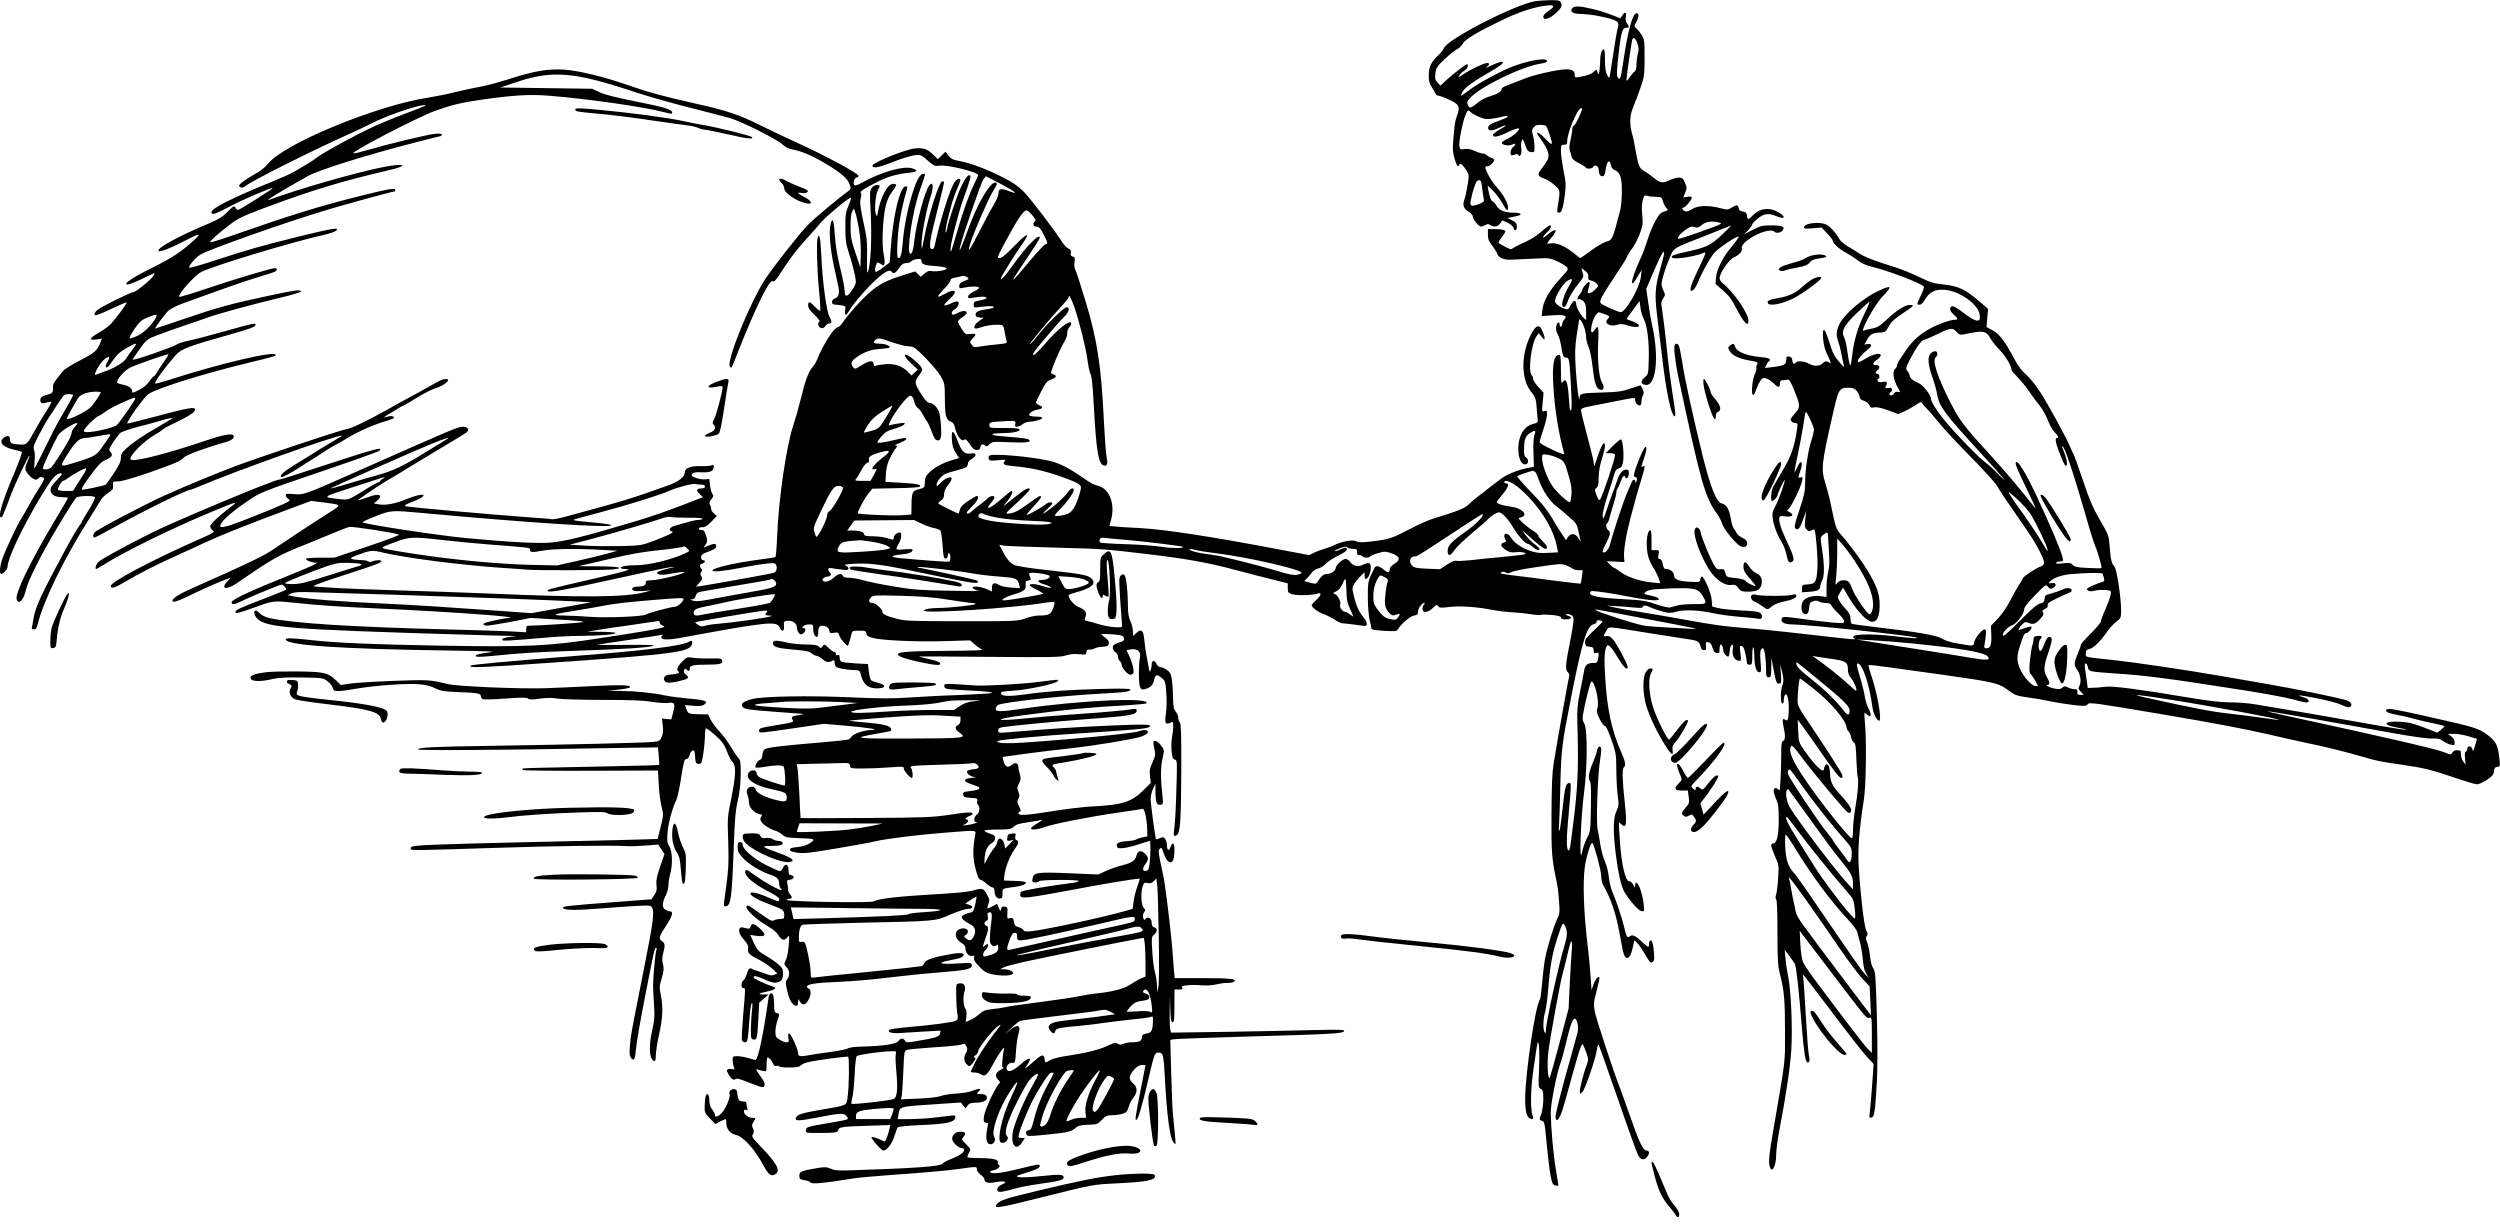 <?xml version="1.0" standalone="no"?>
<!DOCTYPE svg PUBLIC "-//W3C//DTD SVG 20010904//EN"
 "http://www.w3.org/TR/2001/REC-SVG-20010904/DTD/svg10.dtd">
<svg version="1.0" xmlns="http://www.w3.org/2000/svg"
 width="1986pt" height="977pt" viewBox="0 0 1986 977"
 preserveAspectRatio="xMidYMid meet">
<g transform="translate(0,977) scale(0.1,-0.1)"
fill="#000000" stroke="none">
<path d="M12185 9759 c-189 -44 -688 -303 -714 -371 -5 -13 -28 -41 -51 -63
-53 -50 -70 -89 -70 -158 0 -40 6 -63 23 -88 13 -19 26 -42 30 -51 3 -10 14
-18 23 -18 10 0 48 -14 86 -32 80 -36 89 -55 63 -126 -10 -26 -19 -65 -20 -87
-2 -22 -7 -75 -11 -118 -5 -62 -3 -90 11 -138 18 -58 29 -72 38 -46 5 16 30
-4 58 -49 19 -32 20 -38 8 -111 -7 -43 -18 -95 -25 -115 -17 -48 -9 -73 32
-99 19 -11 34 -29 34 -39 0 -23 47 -80 66 -80 8 0 23 6 34 12 16 10 24 10 40
0 30 -19 57 -14 77 13 l18 24 41 -18 c24 -11 43 -28 47 -40 8 -31 27 -25 27 9
0 24 -7 33 -37 49 l-38 19 28 6 c15 3 38 8 52 11 42 9 28 25 -22 25 -78 0
-122 17 -145 56 -11 19 -24 34 -29 34 -12 0 -25 35 -35 86 l-6 39 44 -42 c24
-24 57 -68 73 -98 32 -59 45 -68 45 -33 0 35 -39 105 -90 161 -41 45 -90 131
-90 158 0 5 9 9 19 9 18 0 51 34 51 52 0 3 -10 10 -22 14 -12 3 -28 13 -36 20
-7 8 -22 14 -31 14 -10 0 -40 9 -66 21 -33 15 -57 19 -81 15 -30 -6 -34 -4
-40 20 -8 32 27 206 51 258 15 32 19 34 32 20 21 -20 81 -50 119 -58 18 -4 60
0 98 8 78 18 89 19 81 7 -3 -5 -34 -19 -69 -31 -69 -23 -92 -41 -82 -65 6 -17
39 -13 86 10 58 29 70 23 16 -7 -33 -18 -62 -39 -64 -45 -9 -29 33 -23 113 15
48 24 87 37 91 31 8 -14 -46 -62 -95 -84 -23 -10 -41 -24 -41 -30 0 -17 57
-27 82 -14 28 15 34 4 9 -18 -20 -17 -28 -53 -15 -66 4 -3 16 -1 27 4 15 8 22
8 28 -2 15 -23 30 11 24 51 -3 20 -2 46 3 59 8 22 10 19 28 -30 16 -46 23 -54
47 -57 26 -3 27 -2 27 42 0 25 -5 66 -12 90 -11 40 -10 47 7 66 14 16 29 20
59 18 41 -3 41 -3 63 -68 34 -99 29 -105 -31 -42 -56 58 -87 66 -47 12 81
-111 90 -151 46 -211 -13 -19 -32 -44 -41 -56 -22 -31 -13 -47 32 -61 22 -7
59 -30 83 -52 48 -44 47 -36 24 -182 -4 -31 -2 -38 11 -38 22 0 33 33 47 139
10 80 9 101 -10 195 -11 58 -21 128 -21 155 0 48 2 51 25 51 21 0 25 5 25 29
0 66 82 261 110 261 14 0 13 -3 -19 -75 -17 -36 -35 -65 -40 -65 -6 0 -11 -12
-11 -27 0 -16 -7 -55 -14 -87 -9 -36 -11 -67 -6 -80 5 -12 11 -33 14 -48 5
-21 19 -34 59 -54 28 -15 54 -30 55 -35 6 -14 52 -10 58 5 9 22 44 7 44 -19 0
-36 10 -55 30 -55 14 0 20 12 26 57 10 64 31 81 40 33 4 -20 15 -35 29 -40 46
-18 60 -59 59 -177 -1 -70 -7 -127 -18 -163 -9 -30 -21 -73 -26 -96 -5 -22
-16 -59 -25 -82 -14 -35 -23 -44 -56 -52 -21 -6 -74 -37 -119 -70 -44 -33 -83
-60 -86 -60 -3 0 -24 16 -47 35 -63 54 -140 89 -182 82 -19 -3 -35 -3 -35 0 0
2 16 23 35 46 58 68 36 81 -35 20 -45 -39 -42 -17 4 26 25 24 35 51 18 51 -4
0 -35 -22 -67 -50 -55 -46 -77 -59 -175 -104 -19 -9 -43 -21 -52 -28 -17 -12
-16 -13 -91 28 -27 15 -27 17 -13 37 51 70 50 68 35 78 -8 5 -40 9 -71 9 l-58
0 0 -44 c0 -34 7 -53 34 -87 18 -24 36 -53 40 -65 9 -30 52 -49 105 -47 25 1
105 5 178 8 128 7 133 6 192 -20 33 -15 67 -36 77 -46 16 -17 13 -22 -55 -96
-84 -92 -130 -173 -138 -243 l-6 -51 84 6 c97 7 124 -2 96 -33 -9 -10 -17 -26
-17 -35 0 -9 -4 -19 -10 -22 -5 -3 -10 3 -10 15 0 34 -25 17 -28 -19 -2 -18 3
-43 12 -55 8 -13 20 -52 26 -87 16 -91 19 -99 40 -99 24 0 27 -12 36 -160 11
-191 12 -260 3 -260 -5 0 -9 6 -9 13 -1 6 -5 56 -9 110 -8 105 -22 136 -47
103 -12 -18 -14 -7 -14 97 0 93 -3 117 -14 117 -44 0 -58 -77 -45 -266 11
-175 44 -376 85 -516 4 -13 -19 -6 -95 30 -56 26 -101 52 -101 59 0 6 14 52
30 101 17 50 30 104 30 122 0 27 -3 30 -21 25 -20 -7 -21 -5 -14 69 l7 76 -41
45 c-22 24 -41 53 -41 63 0 10 -6 24 -12 31 -31 30 -4 250 38 310 l17 24 24
-29 c18 -23 23 -25 23 -11 0 23 -25 83 -38 91 -22 13 -46 -10 -77 -76 -41 -84
-60 -189 -51 -276 8 -77 26 -123 67 -175 25 -31 32 -50 35 -100 3 -34 6 -78 8
-99 4 -35 3 -36 -39 -47 -74 -18 -120 -108 -113 -216 4 -71 31 -114 62 -102
21 8 20 37 -1 52 -14 10 -17 27 -16 76 2 74 13 99 54 123 37 22 42 18 28 -23
-7 -19 -10 -76 -7 -140 l3 -109 -59 -12 c-53 -10 -116 -33 -173 -64 -11 -6
-54 -37 -95 -69 -40 -31 -93 -73 -118 -92 -25 -19 -58 -47 -75 -64 -29 -29
-92 -54 -280 -111 -38 -12 -124 -50 -190 -85 -137 -72 -162 -80 -298 -96 -79
-9 -104 -9 -123 1 -28 15 -114 0 -174 -30 -19 -10 -55 -23 -80 -30 -25 -7 -62
-21 -82 -31 l-38 -19 -232 44 c-529 101 -917 161 -1113 171 -66 3 -147 8 -181
11 l-61 6 14 51 c32 120 -11 239 -97 266 -55 17 -49 13 -154 84 -110 74 -173
103 -261 121 -154 32 -429 54 -454 37 -8 -5 -11 -16 -7 -26 6 -15 15 -17 73
-11 58 6 65 5 54 -8 -21 -25 -5 -33 81 -40 46 -4 124 -15 173 -26 111 -23 313
-94 339 -119 17 -18 17 -21 1 -77 -23 -80 -49 -128 -79 -148 -29 -19 -116 -34
-116 -19 0 5 21 29 46 53 49 49 104 126 104 147 0 25 -27 13 -51 -23 -13 -19
-59 -64 -102 -100 -84 -68 -124 -88 -57 -28 22 20 40 40 40 45 0 13 -31 11
-49 -4 -29 -24 -139 -87 -152 -87 -7 0 16 29 49 64 58 61 74 86 53 86 -5 0
-46 -28 -92 -61 -79 -59 -121 -79 -164 -79 -16 0 -11 9 25 41 85 77 150 142
150 151 0 22 -40 2 -109 -54 -42 -34 -85 -69 -96 -77 -10 -9 0 6 23 33 36 42
55 86 36 86 -3 0 -32 -23 -64 -51 -101 -90 -156 -113 -95 -41 14 17 25 35 25
41 0 17 -34 13 -52 -6 -9 -10 -35 -31 -58 -48 -23 -16 -52 -40 -65 -52 -22
-23 -45 -30 -45 -15 0 4 20 28 45 52 42 41 59 80 34 80 -5 0 -36 -18 -69 -40
-43 -29 -60 -48 -65 -70 -4 -16 -8 -30 -10 -30 -9 0 -156 73 -160 80 -3 4 6
15 20 24 18 12 25 25 25 50 0 22 10 46 30 71 17 21 30 44 30 52 0 25 -51 6
-87 -32 -26 -28 -33 -31 -33 -16 0 22 34 67 63 83 12 7 58 22 102 33 73 20 80
24 83 48 2 18 13 32 33 42 16 9 29 23 29 32 0 12 -8 15 -39 10 -50 -6 -71 14
-104 102 -33 90 -51 93 -45 8 3 -49 10 -75 31 -105 l26 -41 -56 -16 c-112 -33
-210 -103 -214 -153 -1 -9 -2 -28 -3 -42 -1 -21 -8 -27 -46 -36 -52 -12 -58
-24 -59 -130 l-1 -71 -77 -6 c-78 -5 -339 6 -348 15 -8 7 54 122 86 161 l29
35 184 4 c101 1 188 7 192 11 17 17 -22 25 -145 32 l-127 7 4 66 c3 66 26 125
74 195 19 26 19 27 1 28 -10 0 6 10 35 21 51 20 68 38 36 38 -9 0 -42 -6 -73
-14 -85 -21 -141 -29 -141 -19 0 5 15 27 34 49 27 31 47 43 99 58 37 10 72 25
79 34 12 14 7 15 -37 9 -27 -3 -59 -9 -69 -13 -16 -6 -18 -4 -12 12 15 40 73
128 117 177 39 44 49 50 62 39 8 -7 18 -28 21 -47 4 -19 16 -39 26 -45 11 -6
29 -30 41 -53 12 -23 27 -49 35 -57 7 -9 23 -45 36 -80 18 -50 28 -66 44 -68
16 -2 23 4 28 24 9 34 -3 182 -17 209 -17 36 -50 65 -72 65 -15 0 -32 16 -56
53 -68 104 -69 112 -22 174 30 39 24 53 -43 112 -83 73 -105 46 -24 -28 l51
-47 -25 -23 -25 -24 -30 31 c-45 45 -109 66 -179 59 -31 -3 -65 -8 -74 -12
-14 -5 -18 -2 -18 14 0 31 -36 27 -93 -9 -56 -35 -59 -36 -74 -10 -16 24 -9
42 25 67 58 43 117 66 182 70 36 3 72 7 80 9 29 10 -22 34 -72 34 -52 0 -60
10 -27 34 19 13 30 11 117 -20 54 -18 112 -34 130 -34 18 0 41 -4 50 -9 41
-22 181 -171 213 -226 34 -59 34 -61 35 -185 1 -134 9 -165 49 -180 15 -6 26
-20 30 -42 17 -75 54 -123 78 -99 6 6 21 -7 41 -37 23 -35 37 -47 56 -47 18 0
26 6 28 23 4 24 21 29 39 11 8 -8 17 -5 33 11 22 22 27 23 159 17 134 -7 185
1 152 22 -13 8 -45 12 -226 27 -87 8 -80 22 11 23 86 1 144 12 144 27 0 11
-25 14 -120 14 -119 0 -120 0 -120 23 0 23 4 24 96 30 53 4 101 4 106 1 5 -3
6 -14 3 -25 -9 -26 24 -26 58 1 14 11 38 20 54 20 39 0 103 19 103 30 0 6 -18
10 -39 10 -22 0 -47 3 -56 6 -14 6 -14 8 1 25 10 11 35 22 56 25 44 8 49 20
13 36 -14 6 -25 16 -25 22 1 6 20 47 43 90 35 67 48 82 76 91 41 13 50 31 22
40 -12 3 -21 10 -21 15 0 21 73 194 100 237 18 28 29 58 28 74 -1 15 6 36 15
47 9 10 17 24 17 30 0 44 -105 -38 -216 -168 -38 -44 -75 -80 -82 -80 -10 0
-8 8 6 28 38 52 199 241 235 275 39 36 49 77 21 77 -21 0 -165 -140 -229 -224
-27 -35 -56 -67 -63 -70 -15 -7 168 214 250 301 32 34 58 67 58 74 0 26 18 -7
44 -78 38 -108 94 -332 105 -423 6 -44 15 -88 19 -98 15 -28 21 -78 32 -277
19 -346 36 -446 75 -461 29 -12 38 10 26 67 -6 30 -15 153 -21 274 -21 445
-53 653 -145 958 -36 120 -72 232 -80 248 -10 19 -13 42 -9 67 5 33 3 40 -14
44 -14 4 -19 12 -15 29 3 18 -2 27 -19 34 -12 6 -33 26 -45 45 -63 99 -256
352 -308 405 -44 45 -87 75 -162 113 -130 67 -260 116 -346 132 -56 10 -71 18
-92 43 l-24 32 -31 -30 -30 -29 -38 37 c-47 46 -81 56 -153 47 -76 -11 -323
-111 -327 -133 -6 -29 45 -20 168 29 63 25 138 48 166 51 49 5 52 4 104 -42
50 -44 55 -46 94 -41 61 10 306 -51 306 -75 0 -5 -13 -35 -29 -67 -41 -82 -93
-227 -136 -377 -20 -71 -41 -139 -45 -150 -8 -18 -9 -18 -9 6 -1 40 64 295
104 404 49 135 60 173 52 181 -13 13 -41 -22 -73 -92 -34 -76 -98 -265 -109
-327 -4 -21 -9 -36 -12 -33 -11 11 48 249 81 323 20 45 36 86 36 92 0 20 -29
11 -46 -15 -39 -58 -120 -319 -159 -507 -4 -20 -11 -27 -23 -25 -26 5 -18 63
44 305 30 117 54 218 54 223 0 6 -6 10 -14 10 -25 0 -111 -270 -146 -459 -18
-93 -18 -94 -19 -41 -1 67 39 282 68 365 30 85 26 143 -7 102 -33 -40 -102
-295 -118 -437 -8 -77 -20 -114 -34 -105 -29 18 20 341 76 499 50 143 48 136
31 136 -27 0 -54 -47 -86 -148 -40 -126 -71 -282 -80 -405 -7 -92 -21 -131
-38 -113 -11 11 -5 166 12 277 12 81 35 182 62 272 4 11 0 17 -11 17 -47 0
-103 -235 -121 -510 l-7 -95 -56 -42 c-47 -35 -58 -39 -60 -24 -2 9 2 30 7 44
10 27 11 27 36 11 23 -15 25 -15 31 0 4 10 1 44 -6 77 -16 76 -8 276 15 377
11 50 28 87 51 117 40 54 42 65 10 65 -44 0 -99 -101 -122 -225 -7 -37 -7 -38
-16 -15 -13 34 -3 152 16 189 21 39 20 41 -9 41 -15 0 -31 -9 -41 -25 -14 -21
-15 -43 -9 -152 14 -237 3 -472 -23 -519 -4 -7 -6 47 -4 119 2 95 -1 153 -13
207 -41 191 -47 234 -37 266 6 20 6 36 0 42 -10 10 30 36 137 90 78 39 148 59
235 68 74 7 87 18 43 35 -68 26 -251 -25 -413 -116 -27 -15 -48 -21 -53 -16
-14 14 1 61 18 61 8 0 15 6 15 14 0 18 -273 165 -483 260 -92 42 -230 107
-305 145 -156 78 -266 115 -497 166 -262 59 -382 91 -535 145 -188 67 -402
119 -515 127 -130 8 -244 -11 -435 -73 -91 -29 -199 -58 -240 -64 -41 -7 -127
-25 -190 -41 -63 -16 -160 -35 -215 -44 -409 -61 -1149 -366 -1275 -525 -18
-22 -53 -52 -78 -67 -95 -53 -152 -94 -152 -108 0 -17 31 -20 46 -6 34 35 524
280 829 417 66 30 140 65 165 78 105 56 328 136 415 149 55 8 34 -2 -129 -63
-76 -28 -188 -74 -250 -102 -160 -74 -419 -216 -471 -258 -11 -10 -46 -32 -78
-51 -32 -19 -75 -44 -95 -56 -20 -12 -100 -48 -177 -79 -315 -128 -475 -209
-475 -239 0 -26 29 -17 134 39 102 55 346 160 353 152 4 -4 -247 -163 -273
-173 -7 -2 -17 5 -23 16 -10 19 -14 17 -64 -32 -41 -42 -73 -61 -157 -96 -240
-101 -409 -194 -390 -215 11 -10 95 22 190 72 134 71 158 75 95 17 -104 -95
-173 -141 -334 -221 -162 -80 -240 -134 -195 -134 11 0 62 20 113 45 51 25 94
45 97 45 3 0 0 -9 -6 -20 -15 -27 -140 -130 -159 -130 -20 0 -250 -113 -284
-140 -15 -12 -27 -28 -27 -35 0 -19 31 -8 153 50 54 26 101 45 103 42 5 -5
-81 -123 -125 -170 -14 -16 -56 -47 -93 -68 -80 -47 -87 -64 -23 -56 l44 7
-10 -27 c-26 -69 -44 -84 -161 -145 -72 -36 -126 -71 -140 -89 -13 -16 -36
-45 -51 -64 -19 -23 -28 -43 -26 -62 4 -38 -5 -50 -44 -58 -40 -9 -57 -22 -57
-45 0 -24 18 -29 53 -17 15 5 31 7 34 4 3 -4 -15 -37 -39 -74 -25 -37 -69
-112 -98 -165 -54 -98 -59 -103 -115 -99 -60 3 -75 10 -75 36 0 33 -16 40 -45
21 -51 -33 -17 -78 72 -97 32 -7 62 -15 66 -19 5 -5 -23 -82 -61 -172 -95
-224 -132 -348 -103 -348 10 0 19 21 76 175 36 95 140 315 150 315 2 0 -5 -19
-15 -42 -26 -58 -25 -72 11 -113 30 -34 62 -45 74 -25 9 15 45 12 45 -3 0 -8
-17 -40 -38 -73 -21 -32 -56 -90 -77 -129 -21 -38 -49 -88 -63 -109 -34 -54
-131 -259 -153 -325 -21 -59 -25 -121 -9 -121 16 0 50 38 50 56 0 65 112 303
256 545 94 157 129 199 167 199 16 0 10 -11 -32 -55 -41 -43 -52 -61 -49 -82
4 -34 38 -53 96 -53 23 0 42 -3 42 -6 0 -3 -50 -89 -112 -192 -193 -324 -312
-572 -295 -616 16 -42 56 -1 72 74 15 73 126 293 254 505 72 121 139 226 148
233 20 14 139 16 148 2 3 -6 -19 -50 -49 -100 -31 -49 -56 -92 -56 -96 0 -3
-11 -20 -24 -37 -13 -18 -51 -81 -84 -142 -214 -395 -261 -496 -277 -595 -3
-25 -9 -53 -11 -62 -4 -13 0 -18 15 -18 15 0 23 10 31 43 48 191 212 525 414
844 39 61 78 125 88 142 9 16 35 41 58 56 36 23 41 30 38 58 -3 32 -2 32 42
33 28 0 117 26 240 68 211 74 255 93 284 124 16 19 197 84 332 121 46 12 70
34 59 52 -12 18 -88 4 -220 -41 -290 -99 -554 -167 -591 -153 -11 4 -11 10 -2
26 24 45 115 130 180 168 37 22 69 43 73 48 3 5 48 30 102 55 113 55 153 82
153 103 0 23 -59 13 -315 -56 -121 -32 -221 -57 -223 -56 -12 10 130 208 168
235 61 43 418 156 762 240 254 62 248 61 248 71 0 36 -441 -68 -854 -201 -54
-17 -100 -29 -103 -27 -9 10 70 120 165 228 40 46 109 72 402 154 199 56 230
68 230 86 0 15 -20 11 -239 -51 -117 -33 -246 -67 -288 -75 -41 -9 -85 -22
-98 -31 -37 -24 -343 -130 -351 -121 -2 1 23 38 54 82 56 77 59 80 139 111 45
18 139 51 210 75 70 23 156 53 191 66 72 27 348 103 587 160 88 21 159 43 157
48 -4 16 -46 11 -256 -34 -289 -61 -403 -92 -665 -181 -128 -44 -235 -80 -238
-80 -8 0 78 117 105 142 15 14 61 37 102 53 321 117 524 189 617 215 59 18
116 36 126 41 21 12 22 29 1 29 -28 0 -325 -89 -541 -162 -116 -40 -215 -69
-219 -66 -15 16 122 171 176 198 102 51 704 233 976 295 40 9 80 22 90 30 45
33 -26 22 -296 -45 -308 -77 -387 -99 -673 -192 -103 -34 -190 -58 -193 -55
-10 10 44 75 84 102 63 41 673 257 1021 361 150 45 513 144 528 144 1 0 3 5 3
10 0 19 -51 10 -272 -45 -326 -81 -536 -146 -1047 -324 -80 -28 -147 -48 -150
-45 -7 7 58 66 157 141 62 48 101 66 270 130 373 140 617 214 996 302 157 36
126 57 -39 26 -209 -40 -683 -175 -915 -262 -49 -18 89 67 305 188 86 48 464
167 841 264 117 30 214 55 218 55 3 0 6 5 6 11 0 8 -18 10 -61 5 -67 -8 -366
-80 -526 -127 -57 -17 -108 -29 -115 -27 -26 9 507 286 650 338 124 45 210 66
373 89 245 35 376 43 527 31 314 -25 762 -89 930 -134 45 -12 52 -12 52 0 0
24 -60 43 -294 89 -149 30 -242 53 -282 72 l-59 28 -365 5 -365 5 125 42 c289
97 460 83 940 -77 96 -32 292 -88 435 -124 143 -36 290 -74 327 -85 89 -26
370 -167 414 -208 24 -23 50 -35 91 -43 71 -13 170 -58 282 -128 104 -65 147
-104 162 -150 10 -31 9 -35 -12 -50 -72 -51 -272 -218 -320 -268 -74 -77 -277
-335 -341 -433 -121 -185 -313 -660 -279 -694 14 -14 10 -20 58 103 141 357
252 586 279 576 18 -7 21 -2 104 124 37 58 106 146 152 196 45 50 105 116 131
148 45 52 218 196 237 196 4 0 -4 -28 -19 -62 -23 -56 -26 -76 -25 -178 0
-101 4 -127 32 -214 18 -54 37 -127 44 -162 11 -62 11 -64 -18 -111 -39 -63
-64 -69 -64 -14 0 22 -16 105 -36 185 -24 99 -37 182 -42 261 -7 118 -20 147
-35 78 -13 -57 -1 -193 28 -328 15 -66 30 -138 35 -160 11 -53 3 -84 -26 -95
-33 -13 -33 -50 0 -50 13 0 38 -3 55 -6 29 -6 31 -9 25 -40 -8 -45 8 -44 35 2
35 60 158 199 227 258 63 54 96 68 109 46 12 -19 30 -9 57 30 22 31 34 40 57
40 16 0 34 6 40 14 6 8 27 16 46 18 28 3 35 0 35 -13 0 -27 21 -36 102 -42
102 -7 126 -20 66 -35 -24 -6 -60 -9 -79 -6 -29 5 -41 1 -65 -19 l-29 -26 -23
22 -22 21 -73 -23 c-154 -48 -207 -74 -287 -143 -71 -62 -160 -161 -219 -245
-12 -18 -29 -33 -36 -33 -29 0 -121 -145 -165 -260 -8 -19 -24 -46 -37 -59
-29 -30 -58 -109 -93 -256 -16 -66 -41 -153 -55 -194 -58 -171 -120 -592 -132
-904 -3 -81 -9 -150 -13 -152 -5 -3 -61 -12 -126 -20 -197 -26 -374 -67 -374
-87 0 -14 89 -5 230 22 149 29 240 41 262 35 24 -8 25 -61 0 -74 -14 -7 -592
-111 -620 -111 -3 0 7 14 23 30 26 27 28 33 17 51 -10 16 -11 24 -1 35 9 11 9
18 1 26 -18 18 -14 35 8 41 23 6 27 27 5 27 -9 0 -15 9 -15 24 0 19 10 27 60
45 45 17 60 27 60 42 0 23 -16 24 -64 4 l-37 -16 17 26 c14 22 15 30 3 70 -11
37 -18 45 -37 45 -15 0 -22 5 -19 13 2 6 15 11 28 9 18 -2 36 10 69 43 l45 46
-22 19 c-13 10 -23 26 -23 35 0 9 -4 25 -10 35 -7 13 -4 24 11 44 17 21 19 30
9 41 -7 8 -15 38 -19 67 l-6 53 -37 -3 c-20 -1 -53 4 -74 13 -32 13 -35 17
-23 31 10 12 28 15 75 12 67 -3 94 10 94 44 0 16 -4 18 -17 12 -10 -5 -49 -8
-86 -7 -82 3 -127 -15 -127 -50 0 -35 -47 -72 -130 -102 -298 -107 -334 -118
-801 -245 -58 -16 -114 -27 -125 -25 -10 3 -82 9 -159 14 -297 21 -981 82
-1000 89 -16 7 -6 14 52 36 39 15 77 34 83 42 22 26 -37 16 -131 -21 -96 -39
-166 -51 -224 -41 l-36 7 25 20 c14 11 26 27 26 35 0 21 -39 17 -116 -12 -38
-14 -64 -21 -59 -16 18 16 165 116 209 142 111 65 144 85 181 109 22 14 132
80 245 148 113 67 214 128 224 136 28 20 14 47 -24 47 -43 0 -59 -7 -894 -377
-363 -161 -377 -166 -453 -158 -53 5 -63 4 -63 -9 0 -8 9 -21 20 -29 19 -13
16 -16 -47 -45 -93 -42 -355 -146 -425 -168 -32 -9 -61 -14 -65 -10 -22 22 68
108 222 211 100 67 101 67 608 240 230 78 423 147 430 154 36 36 -33 17 -475
-128 -168 -56 -312 -101 -321 -101 -38 0 -821 -327 -1010 -421 -213 -107 -399
-209 -424 -232 -20 -18 -32 -57 -18 -57 3 0 31 16 61 35 159 102 555 295 869
425 188 78 202 81 139 34 -100 -77 -164 -137 -164 -155 0 -10 9 -24 20 -32 19
-13 10 -19 -122 -77 -372 -165 -688 -333 -688 -365 0 -26 31 -16 124 39 117
68 220 121 376 192 69 31 183 83 253 116 128 59 336 142 666 265 l173 64 97
-12 c145 -18 145 -18 65 -69 -102 -64 -415 -270 -444 -291 -75 -56 -195 -114
-650 -316 -116 -51 -170 -85 -170 -105 0 -17 36 -7 114 31 118 57 254 118 306
136 l44 16 -27 -29 c-59 -61 -8 -72 74 -15 283 195 330 222 532 302 69 28 172
70 229 94 56 24 116 47 131 51 24 6 351 -44 397 -61 8 -3 -104 -45 -250 -94
l-265 -89 -112 0 c-62 0 -113 -4 -113 -8 0 -14 48 -32 83 -32 22 0 -46 -32
-218 -101 -307 -123 -455 -192 -455 -213 0 -22 23 -20 78 8 44 22 153 69 275
117 46 19 47 19 67 -1 19 -19 19 -20 0 -30 -10 -6 -89 -37 -174 -70 -173 -66
-216 -86 -216 -100 0 -17 25 -11 127 26 169 62 172 63 318 48 217 -23 365 -33
715 -49 556 -25 1144 -68 1008 -74 -24 -1 -137 -24 -180 -37 -28 -8 -21 -24
11 -24 16 0 101 14 188 30 l158 31 225 -13 c147 -8 212 -15 190 -20 -34 -7
-347 -28 -416 -28 -30 0 -34 -3 -34 -26 l0 -27 -117 7 c-65 3 -296 11 -513 16
-767 20 -1222 49 -1409 90 -33 8 -63 22 -76 36 -12 13 -27 24 -34 24 -20 0
-12 -40 13 -65 70 -70 262 -85 1596 -125 179 -5 357 -11 395 -11 l70 -2 -52
-6 c-53 -7 -72 -15 -59 -28 3 -4 73 -1 154 6 249 22 363 30 478 30 141 1 264
11 264 22 0 5 -51 10 -112 10 l-113 1 80 13 c44 8 166 26 270 40 105 15 198
29 208 31 11 4 17 0 17 -11 0 -8 10 -20 23 -24 17 -7 18 -10 7 -14 -31 -12
-184 -38 -505 -87 -408 -63 -571 -71 -1265 -59 -527 9 -833 22 -1027 44 -153
17 -203 19 -203 5 0 -45 425 -75 1255 -87 383 -6 429 -8 353 -17 -48 -6 -90
-15 -94 -19 -18 -17 13 -19 123 -8 237 24 334 30 653 41 381 12 599 26 632 40
16 6 -52 9 -214 7 -130 -1 -235 -1 -234 1 2 1 111 18 242 37 131 19 250 38
264 41 18 4 21 3 11 -4 -7 -5 -10 -15 -7 -21 9 -14 63 -14 135 -1 727 134 781
139 806 83 16 -38 37 -28 33 15 -3 35 -2 37 30 40 39 4 72 -20 72 -53 0 -11 6
-30 14 -41 12 -15 18 -17 33 -8 24 15 29 44 8 44 -14 0 -15 3 -5 15 7 8 28 15
46 15 33 0 34 -2 34 -38 0 -36 14 -62 32 -62 4 0 8 18 8 40 0 46 17 59 59 44
16 -6 27 -18 29 -33 3 -21 8 -23 38 -18 30 5 35 3 41 -21 5 -22 56 -82 68 -82
4 0 20 53 29 93 6 25 10 27 60 27 49 0 55 -2 58 -22 2 -17 14 -25 48 -35 67
-20 349 -33 575 -26 l201 6 36 -31 c19 -18 46 -36 59 -41 16 -7 -70 -10 -266
-11 -306 -2 -396 -8 -402 -26 -6 -17 69 -43 201 -69 82 -17 124 -21 131 -14
15 15 -9 26 -92 45 -40 9 -73 17 -73 19 0 1 252 0 559 -3 494 -4 565 -3 608
11 34 11 67 14 106 10 53 -5 57 -4 57 16 0 16 6 21 28 21 15 0 32 4 38 9 5 6
32 11 59 13 43 3 50 6 53 25 3 21 -7 34 -52 66 -16 12 -8 13 65 9 46 -2 90 -9
97 -14 17 -15 15 -38 -5 -44 -63 -20 -73 -27 -73 -50 0 -13 9 -28 20 -34 11
-6 20 -21 20 -34 0 -13 7 -29 15 -36 8 -7 15 -21 15 -30 0 -25 48 -80 70 -80
10 0 20 6 23 14 8 19 -10 91 -33 136 -11 22 -20 41 -20 44 0 2 19 6 41 8 52 5
76 -23 63 -74 -4 -18 -7 -75 -7 -127 1 -111 12 -132 62 -111 38 15 52 32 60
72 9 41 22 44 59 13 28 -24 31 -31 37 -120 4 -53 3 -124 -3 -162 -11 -77 -5
-92 33 -75 25 11 25 11 25 -31 -1 -23 -5 -62 -10 -87 -5 -25 -6 -73 -3 -107 5
-50 9 -62 26 -67 19 -5 19 -11 12 -243 -3 -131 -11 -265 -16 -297 -9 -66 -6
-76 19 -60 28 18 34 112 36 511 1 286 -2 375 -11 384 -7 7 -13 24 -13 37 0 13
-9 35 -20 49 -16 20 -20 41 -21 97 0 39 -3 102 -8 139 -6 59 -11 72 -37 92
-16 13 -39 24 -52 25 -14 0 -27 9 -34 25 -15 34 -38 32 -39 -2 0 -16 -4 -37
-9 -48 -6 -17 -9 -13 -14 20 -4 22 -12 63 -17 90 -6 28 -14 84 -18 125 -7 85
-24 100 -67 59 l-24 -22 0 39 c-1 21 -9 57 -20 79 -14 30 -20 63 -20 130 -1
120 -13 222 -28 237 -9 9 -16 8 -29 -4 -17 -17 -16 -38 10 -388 2 -24 1 -25
-58 -22 -33 2 -87 12 -120 22 -33 10 -74 21 -91 25 -30 6 -31 8 -21 35 13 36
-1 56 -58 80 -38 16 -88 80 -73 95 3 3 35 14 71 24 107 30 146 64 112 101 -28
31 -64 38 -335 69 -159 17 -267 34 -285 44 -34 17 -62 52 -94 116 l-23 43 44
-7 c24 -3 205 -10 403 -15 375 -10 390 -11 750 -54 291 -35 464 -66 670 -121
94 -25 227 -60 298 -77 l127 -32 0 -38 c0 -34 3 -38 38 -49 39 -11 159 -8 200
6 34 12 28 -16 -13 -52 -19 -17 -35 -35 -35 -40 0 -18 48 -54 96 -72 27 -10
67 -30 88 -44 21 -15 46 -27 55 -28 18 0 146 -16 176 -21 30 -5 30 28 0 63
-38 46 -62 98 -80 174 -15 64 -14 69 4 99 11 17 33 44 50 60 l31 30 0 -28 c0
-18 5 -26 13 -24 32 11 51 113 23 124 -8 3 -28 -2 -46 -11 -40 -21 -83 -12
-104 21 -9 13 -26 24 -37 24 -24 0 -79 -51 -79 -74 0 -21 -39 -46 -71 -46 -26
0 -46 -18 -74 -65 -9 -14 -15 -15 -57 -4 l-47 13 22 22 c12 12 30 33 39 46 9
14 31 28 48 32 18 3 45 20 61 37 16 17 61 46 99 65 42 20 70 39 70 49 0 19
-13 19 -56 -1 -19 -9 -37 -14 -40 -11 -3 3 16 13 41 22 35 14 49 15 57 7 7 -7
27 -12 45 -12 29 0 33 -3 33 -25 0 -18 5 -25 19 -25 11 0 23 -4 26 -10 8 -13
52 -13 60 0 3 5 31 17 62 26 53 15 59 15 109 -2 67 -23 73 -51 19 -84 -20 -12
-35 -30 -35 -40 0 -30 -16 -32 -47 -6 -35 30 -63 36 -73 16 -54 -106 -55 -110
-54 -245 1 -71 8 -150 15 -175 7 -25 13 -52 13 -60 1 -12 22 -16 101 -21 85
-5 101 -4 109 10 26 44 94 103 126 110 29 6 35 11 35 33 0 26 30 68 49 68 6 0
5 -5 -2 -12 -7 -7 -12 -22 -12 -35 0 -35 44 -31 82 7 27 27 32 29 42 15 10
-14 22 -15 87 -7 83 11 230 1 345 -23 39 -8 111 -17 160 -19 49 -3 117 -10
152 -16 35 -6 67 -8 73 -4 5 3 43 2 84 -1 54 -5 75 -11 75 -21 0 -10 13 -14
40 -14 42 0 55 18 20 27 -11 3 -20 9 -20 14 0 4 14 3 30 -2 25 -9 30 -16 30
-45 0 -19 -13 -102 -30 -184 -34 -170 -37 -212 -14 -231 9 -8 13 -21 9 -33 -6
-21 -93 -506 -122 -686 -12 -70 -17 -176 -18 -405 -2 -313 2 -356 43 -550 6
-27 14 -93 17 -146 7 -84 5 -100 -13 -135 -26 -51 -78 -218 -97 -314 -8 -41
-19 -131 -24 -198 -6 -68 -14 -129 -19 -135 -35 -46 -113 -569 -116 -777 -1
-113 13 -162 48 -168 16 -3 18 0 12 19 -21 72 -18 217 9 399 15 102 28 187 30
189 12 11 17 -92 11 -215 -6 -137 -6 -143 14 -154 17 -9 20 -20 20 -83 -1 -40
-7 -90 -15 -112 -19 -51 -19 -52 4 -58 15 -4 20 -17 25 -58 41 -413 48 -452
84 -457 12 -2 22 -1 22 1 0 3 -9 56 -19 119 -21 120 -40 334 -42 458 -1 71 49
322 81 405 6 17 25 85 41 152 33 142 54 196 71 191 17 -6 29 -65 22 -103 -4
-16 -31 -114 -60 -217 -60 -211 -111 -408 -116 -452 -2 -16 2 -31 8 -33 16 -5
39 47 68 153 124 450 130 465 143 442 7 -13 19 -44 28 -69 14 -42 14 -51 1
-85 -23 -58 -56 -185 -56 -213 0 -23 1 -24 20 -6 22 20 106 265 116 339 5 31
10 43 15 34 4 -8 72 -198 150 -424 77 -225 150 -426 160 -446 21 -42 46 -49
72 -20 23 25 22 52 -3 52 -27 0 -58 63 -134 283 -36 100 -71 200 -80 222 -50
127 -187 544 -197 599 -11 60 -10 72 15 166 15 56 25 105 21 108 -10 10 -34
-21 -48 -63 l-14 -40 -7 105 c-4 58 -13 159 -21 225 -34 275 -43 521 -25 650
12 83 49 200 60 188 16 -18 70 -219 70 -262 0 -25 7 -57 15 -71 58 -100 98
-213 126 -360 11 -58 24 -129 30 -158 18 -90 58 -81 79 18 l13 61 22 -21 c12
-11 39 -50 60 -86 42 -71 46 -76 62 -66 16 10 17 29 9 105 -6 47 -13 67 -22
67 -8 0 -14 -10 -14 -23 0 -13 -2 -26 -5 -29 -3 -2 -27 17 -55 44 -50 48 -76
58 -97 37 -15 -15 -26 8 -42 81 -14 63 -65 214 -94 280 -11 25 -23 77 -27 115
-4 40 -17 91 -30 120 -13 28 -29 86 -36 130 -7 44 -17 102 -23 129 -12 55 1
436 19 541 5 33 10 72 10 88 0 40 -26 34 -34 -8 -4 -19 -18 -59 -31 -90 -31
-70 -42 -130 -25 -149 8 -11 11 -68 8 -208 -3 -188 -4 -194 -31 -245 -15 -28
-33 -80 -40 -115 -23 -112 -10 268 15 462 29 214 30 522 3 563 -13 20 -15 37
-10 69 13 82 57 258 66 264 25 15 67 -164 49 -211 -9 -23 -6 -38 17 -86 16
-33 34 -57 42 -56 9 1 26 -36 52 -108 36 -105 38 -116 39 -236 0 -69 5 -162
11 -207 10 -75 9 -85 -10 -125 -26 -54 -28 -157 -6 -337 19 -153 42 -254 66
-300 35 -63 114 -155 139 -158 22 -4 23 -2 17 55 -3 32 -13 82 -24 112 -19 58
-43 79 -43 39 -1 -22 -1 -22 -16 5 -8 15 -23 27 -33 27 -28 0 -59 130 -71 296
-13 187 -14 179 6 160 44 -44 50 -10 31 168 -19 171 -22 272 -7 281 17 11 11
50 -19 116 -78 173 -115 347 -130 605 -9 149 -5 213 14 243 11 19 40 -13 92
-101 43 -71 73 -98 73 -65 0 21 -80 172 -112 212 -24 28 -37 36 -54 32 -29 -5
-29 -1 -4 41 23 38 -14 40 345 -18 132 -21 265 -42 295 -46 81 -10 98 -19 108
-56 6 -23 14 -33 28 -33 16 0 18 6 16 33 -3 30 -1 33 19 30 16 -2 25 -14 33
-43 9 -29 17 -41 34 -43 19 -3 22 1 22 32 0 20 4 36 9 36 11 0 21 -25 21 -49
0 -10 9 -26 20 -36 22 -20 27 -14 32 44 2 19 9 36 16 39 9 3 11 -6 7 -35 -7
-47 12 -87 44 -91 23 -4 24 -3 17 58 -7 56 -6 61 11 58 16 -3 28 -41 42 -140
1 -5 10 -8 21 -8 18 0 20 7 20 70 0 93 15 90 16 -3 2 -82 16 -127 40 -127 15
0 16 9 10 79 -7 83 -2 111 19 111 12 0 25 -89 25 -182 0 -41 3 -48 20 -48 18
0 20 7 21 78 l1 77 9 -50 c27 -148 30 -155 51 -155 20 0 20 4 15 78 l-5 77 15
-64 c12 -51 13 -71 4 -100 -13 -38 -16 -66 -13 -118 2 -40 22 -44 22 -5 0 15
4 34 10 42 14 23 30 -31 30 -103 0 -83 -8 -111 -26 -96 -23 19 -28 2 -16 -52
16 -69 15 -108 -3 -115 -13 -5 -15 -25 -15 -103 0 -53 -2 -130 -4 -171 -3 -41
-5 -86 -6 -100 0 -19 -3 -21 -12 -12 -19 19 -38 14 -38 -10 0 -13 9 -43 20
-67 16 -35 20 -65 20 -162 0 -126 -15 -189 -44 -189 -23 0 -20 -23 15 -103 31
-69 31 -73 24 -175 -3 -58 -11 -116 -16 -130 -6 -17 -6 -29 1 -36 6 -6 10
-102 10 -263 0 -220 3 -264 20 -331 33 -128 40 -206 40 -457 0 -264 9 -188
-100 -824 -22 -125 -30 -198 -25 -227 13 -90 55 -31 55 76 0 32 11 118 25 191
54 282 86 499 95 639 11 169 -2 475 -25 583 -8 40 -18 104 -21 142 l-7 70 35
-45 c19 -25 40 -55 46 -66 12 -23 32 -201 57 -519 16 -191 28 -265 45 -265 16
0 19 15 10 56 -5 21 -16 165 -25 319 -8 154 -18 291 -21 305 -7 33 -18 46 232
-284 120 -159 243 -316 273 -349 l55 -59 -12 -171 c-7 -95 -15 -192 -19 -216
-5 -38 -4 -43 13 -39 24 4 30 45 43 273 7 112 7 292 1 528 -9 326 -12 360 -29
385 -12 17 -21 53 -25 95 -4 38 -14 86 -22 108 -13 30 -14 42 -5 53 10 11 9
22 -4 46 -17 33 -48 301 -60 520 -7 129 6 295 42 520 17 110 22 478 7 625 -6
69 -6 70 13 53 39 -35 45 -10 13 52 -11 22 -23 61 -26 87 -3 25 -20 95 -38
155 -25 82 -30 108 -19 108 38 0 93 -162 118 -350 7 -55 42 -117 56 -103 17
17 -16 203 -56 327 -20 59 -34 110 -31 113 2 3 89 -7 193 -22 103 -14 285 -40
403 -56 378 -53 437 -66 495 -109 71 -53 81 -57 175 -70 47 -6 127 -20 179
-31 52 -11 137 -24 189 -30 85 -9 95 -9 107 7 12 17 47 12 591 -80 376 -63
667 -118 829 -156 138 -32 286 -65 330 -74 98 -18 330 -76 443 -110 92 -28
153 -40 306 -61 167 -24 240 -42 408 -100 88 -30 171 -55 185 -55 14 0 50 16
79 35 43 29 53 41 56 68 2 25 8 33 27 35 22 4 23 6 17 62 -13 113 -26 139 -92
190 -71 54 -101 64 -469 146 -276 62 -330 71 -339 56 -9 -16 20 -29 94 -42 36
-6 92 -19 125 -29 33 -10 102 -26 153 -36 50 -10 92 -21 91 -24 0 -3 -13 -16
-28 -28 l-29 -23 -108 42 c-86 33 -126 42 -189 45 -133 7 -145 -26 -18 -47 43
-7 73 -15 67 -17 -6 -2 -114 15 -240 37 -272 49 -830 145 -964 166 -52 9 -140
15 -195 15 -71 0 -168 11 -335 39 -386 65 -599 93 -655 85 -27 -4 -70 -8 -95
-8 l-45 -2 -6 45 c-4 25 -10 69 -14 98 -6 37 -4 52 4 52 6 0 14 -13 17 -30 8
-35 6 -35 224 -50 253 -17 415 -39 1034 -136 159 -25 327 -57 373 -70 46 -13
92 -24 103 -24 36 0 22 29 -20 41 -76 23 -32 19 112 -9 80 -16 166 -39 191
-52 25 -13 53 -20 61 -17 27 10 18 37 -17 52 -40 17 -415 94 -655 135 -97 17
-253 44 -347 60 -269 47 -676 107 -840 125 -259 28 -235 22 -235 55 0 23 5 30
29 35 32 7 87 61 139 136 17 26 50 61 72 79 40 31 40 32 40 98 -1 99 -34 319
-52 340 -24 28 -30 52 -38 153 -7 96 -7 96 -79 220 -57 100 -84 162 -136 319
-36 107 -69 199 -74 205 -4 5 -14 26 -21 45 -25 66 -177 345 -243 446 -37 57
-86 118 -114 141 -33 28 -62 67 -92 124 -74 139 -117 196 -171 225 l-49 27 6
72 6 72 -78 67 c-106 89 -160 115 -274 126 -81 9 -107 17 -199 62 -59 28 -141
61 -182 74 -162 50 -247 82 -290 111 -25 17 -67 43 -94 58 -26 15 -56 41 -65
58 -24 45 -70 96 -102 113 -50 25 -171 13 -177 -18 -3 -15 5 -16 68 -11 l71 6
44 -47 c25 -25 45 -52 45 -59 0 -19 59 -72 106 -95 23 -12 63 -37 89 -58 30
-23 70 -42 105 -50 134 -31 407 -135 423 -161 3 -5 -7 -37 -24 -71 -34 -73
-34 -72 -9 -72 12 0 28 15 44 43 35 59 79 81 154 75 115 -8 262 -110 278 -193
14 -75 -27 -69 -145 23 -30 23 -62 41 -71 40 -27 -6 -23 -38 9 -65 37 -33 39
-43 8 -43 -13 0 -48 -8 -78 -19 -138 -47 -239 -120 -304 -218 -21 -32 -47 -70
-57 -85 -10 -15 -18 -34 -18 -41 0 -8 -7 -21 -16 -28 -22 -18 -12 -89 21 -145
24 -41 24 -42 4 -37 -14 4 -25 0 -31 -11 -5 -9 -16 -16 -23 -16 -17 0 -20 16
-5 25 6 3 10 13 10 22 0 11 -8 14 -29 11 -26 -4 -29 -2 -20 13 17 33 11 42
-25 35 -25 -5 -35 -3 -40 9 -3 8 -1 15 4 15 6 0 10 9 10 20 0 11 -7 20 -15 20
-8 0 -15 4 -15 9 0 5 7 14 15 21 23 19 18 40 -10 40 -33 0 -32 15 5 42 74 55
4 66 -84 13 -67 -40 -66 -40 -66 -19 0 15 39 57 88 97 27 21 19 41 -14 34
l-24 -4 23 40 c23 43 45 54 109 56 33 1 39 6 63 49 20 37 45 60 116 107 84 56
87 60 59 63 -39 4 -102 -33 -189 -114 -58 -54 -77 -66 -121 -74 -28 -5 -56
-12 -61 -15 -44 -28 84 208 149 273 79 81 70 91 -37 41 -120 -56 -266 -181
-307 -261 -27 -54 -30 -86 -10 -143 8 -22 19 -67 25 -100 6 -33 14 -71 18 -85
5 -20 -1 -17 -31 19 -48 57 -55 70 -86 170 -35 112 -55 121 -47 20 5 -55 15
-91 40 -141 19 -39 26 -61 17 -53 -21 19 -44 19 -59 1 -21 -25 -71 -28 -108
-6 -36 21 -98 27 -108 10 -11 -18 -24 -10 -27 18 -2 19 -9 28 -25 30 -20 3
-23 -1 -23 -28 0 -36 -18 -45 -109 -56 l-60 -7 12 27 c7 14 15 26 20 26 4 0 7
6 7 14 0 9 -22 15 -76 20 -106 10 -183 40 -198 77 -12 33 -15 34 -42 15 -18
-14 -18 -17 -4 -43 20 -36 74 -62 160 -77 61 -10 67 -13 59 -29 -6 -10 -9 -23
-6 -30 2 -7 -4 -30 -14 -52 -20 -47 -29 -156 -13 -162 6 -2 16 13 22 34 7 21
21 53 32 71 18 29 25 33 48 27 15 -3 43 -22 63 -41 37 -36 49 -36 49 3 0 18 6
23 24 23 13 0 31 2 38 5 10 4 25 -20 50 -82 52 -127 52 -137 2 -193 -30 -33
-34 -43 -24 -55 7 -8 21 -15 32 -15 18 0 20 -4 14 -47 -20 -139 -47 -217 -110
-323 -35 -58 -70 -119 -80 -137 -17 -33 -22 -113 -8 -113 11 0 42 33 42 45 0
13 53 126 57 121 7 -7 -47 -158 -74 -208 -22 -40 -25 -56 -20 -97 6 -54 37
-134 74 -193 13 -21 28 -62 34 -90 13 -61 19 -71 42 -62 27 10 20 41 -40 168
-66 140 -76 204 -33 197 75 -13 104 5 53 33 -17 9 -22 15 -12 16 17 0 105 176
116 233 5 27 4 30 -14 25 -21 -6 -21 -5 -2 49 28 79 5 101 -26 26 -9 -20 -17
-34 -19 -32 -2 2 9 63 25 134 15 72 35 177 44 234 8 58 17 107 20 109 7 7 65
-117 65 -140 0 -13 -9 -52 -21 -88 -27 -86 -49 -236 -49 -335 0 -68 -7 -100
-45 -214 -37 -109 -43 -137 -33 -148 21 -20 36 -2 63 73 l25 69 -7 -50 c-9
-68 -7 -86 12 -104 12 -13 19 -13 35 -4 10 7 21 9 24 5 12 -19 28 -225 24
-302 -7 -113 -15 -128 -76 -132 -45 -3 -47 -4 -47 -33 l0 -30 55 4 c67 4 90
15 90 44 1 12 7 33 15 47 19 32 19 120 0 243 -15 99 -15 99 8 118 28 23 37 24
38 2 15 -228 15 -235 1 -302 -7 -29 -12 -85 -12 -124 l0 -69 -44 6 c-57 9
-121 -8 -141 -37 -19 -27 -19 -81 0 -97 25 -21 44 -4 47 42 3 36 7 44 31 52
20 7 34 7 47 -2 11 -7 36 -12 55 -12 25 0 38 -5 42 -17 4 -10 28 -38 55 -64
26 -25 48 -53 48 -63 0 -17 -7 -18 -82 -12 -46 4 -132 14 -193 22 -213 29
-214 29 -221 9 -11 -28 22 -45 86 -45 113 0 975 -92 989 -106 8 -7 -42 -4
-169 11 -218 26 -379 18 -329 -17 16 -10 0 -9 -221 16 -80 9 -224 25 -320 36
-96 11 -236 24 -310 30 -185 14 -260 25 -515 71 -121 22 -278 49 -350 60 -71
11 -157 26 -190 34 l-60 14 75 -4 c41 -2 105 -7 143 -11 47 -5 67 -3 67 5 0
13 24 14 48 2 26 -14 113 -42 149 -48 17 -3 49 1 70 8 54 18 182 13 293 -12
52 -11 149 -24 215 -29 66 -5 130 -12 142 -15 30 -9 42 20 19 43 -13 14 -45
18 -154 23 -75 4 -158 12 -183 19 l-47 12 -4 53 c-4 53 -60 185 -78 185 -5 0
-10 -10 -12 -22 -3 -21 -7 -23 -67 -20 -97 3 -141 18 -141 46 0 28 -29 56 -59
56 -22 0 -25 4 -35 53 -4 15 -13 27 -22 27 -12 0 -14 7 -8 35 6 34 5 35 -25
35 l-31 0 0 81 c0 60 -3 80 -12 77 -27 -9 -35 -126 -15 -206 8 -28 26 -69 40
-89 14 -21 33 -58 42 -82 l15 -44 -72 7 c-90 8 -200 46 -249 86 -21 16 -42 30
-47 30 -5 0 -19 12 -33 26 l-24 26 70 -3 70 -4 -3 37 c-5 56 15 178 52 318 52
193 62 229 90 319 27 87 27 103 2 82 -10 -9 -7 8 10 56 25 72 30 103 15 103
-14 0 -91 -192 -91 -227 0 -7 6 -13 14 -13 9 0 12 -8 8 -27 -4 -20 -7 -23 -10
-10 -5 25 -21 21 -33 -10 -6 -16 -24 -57 -39 -93 -28 -65 -111 -318 -130 -397
-10 -40 -43 -73 -58 -58 -4 3 8 34 26 68 36 69 39 89 17 107 -17 14 -20 46 -6
55 5 3 13 20 16 38 4 17 18 65 31 106 13 40 24 83 24 95 0 12 4 26 8 31 5 6
17 31 26 58 17 46 30 59 38 35 7 -21 28 3 28 33 0 22 -5 29 -20 29 -30 0 -56
-31 -75 -91 -9 -30 -23 -67 -30 -84 -7 -16 -28 -75 -46 -130 -30 -89 -34 -96
-37 -64 -2 22 14 86 41 170 25 74 48 150 53 169 7 24 17 36 34 40 19 4 26 15
33 45 11 53 -1 185 -17 185 -6 0 -36 -25 -66 -55 l-54 -55 37 0 c27 0 37 -4
37 -16 0 -30 -97 -318 -119 -353 -6 -9 -14 0 -27 34 -17 45 -17 48 -1 60 13 9
17 28 17 81 0 46 9 95 25 147 14 43 25 89 25 103 0 50 -25 17 -55 -72 l-30
-89 -6 40 c-3 22 -27 118 -53 214 -25 95 -46 181 -46 191 0 14 12 21 53 29 28
5 113 22 187 37 200 40 190 39 190 17 0 -22 18 -43 37 -43 8 0 13 12 13 30 0
17 5 39 12 50 11 17 6 37 -18 78 -2 2 -38 -9 -81 -24 -66 -23 -98 -28 -208
-31 -175 -5 -195 -8 -196 -36 -2 -65 -20 56 -30 204 -9 144 -8 183 6 285 10
66 19 121 20 123 16 17 55 -81 55 -136 0 -19 9 -53 19 -76 11 -24 24 -88 31
-147 14 -127 27 -178 52 -191 36 -19 50 13 24 54 -23 35 -37 180 -30 314 7
126 1 149 -28 103 -7 -11 -16 -20 -20 -20 -21 0 2 105 31 141 18 23 18 23 65
5 44 -17 46 -19 32 -35 -23 -25 -20 -40 10 -52 19 -6 37 -6 60 1 26 9 44 8 88
-6 88 -28 122 1 39 32 -27 10 -49 18 -51 19 -1 1 21 34 50 73 l53 71 7 -52 c3
-29 15 -69 26 -90 28 -52 44 -184 40 -322 -3 -113 -4 -118 -30 -140 -35 -30
-36 -53 -1 -61 88 -23 117 214 57 476 -8 36 -22 115 -30 175 l-16 111 63 147
c58 134 79 170 79 134 0 -8 -14 -63 -31 -123 -41 -143 -45 -207 -25 -367 9
-72 27 -226 41 -341 32 -268 69 -445 95 -461 15 -9 12 24 -15 189 -13 83 -34
245 -45 360 -12 115 -27 241 -34 282 -12 67 -11 75 6 103 18 28 18 32 4 60 -9
16 -16 41 -16 54 0 32 26 117 62 205 36 86 20 76 281 178 105 42 198 78 206
82 8 3 -24 -30 -72 -75 -93 -86 -119 -98 -307 -139 -75 -17 -100 -28 -87 -40
17 -18 188 9 260 41 12 5 -2 -32 -48 -126 -60 -124 -78 -179 -57 -179 15 0 38
33 56 80 24 61 92 184 123 220 35 42 201 151 196 129 -3 -9 -29 -46 -59 -81
-67 -79 -116 -177 -122 -243 l-4 -50 60 -52 c47 -41 70 -72 107 -145 57 -110
95 -149 95 -97 0 61 -118 232 -207 301 -13 10 -23 28 -22 40 1 38 71 141 107
160 52 26 74 50 69 76 -11 59 216 175 260 131 15 -15 54 -7 67 14 17 27 -8 37
-96 37 -68 0 -84 -4 -145 -36 l-68 -35 33 33 c17 19 32 39 32 45 0 7 20 28 44
47 48 40 84 45 143 21 73 -31 87 -10 20 30 -73 42 -150 31 -206 -29 -31 -33
-39 -33 -43 1 -2 22 -9 29 -33 33 -22 4 -31 11 -33 28 -4 27 -15 28 -56 3 -29
-18 -35 -18 -86 -5 -91 25 -179 23 -221 -3 -43 -27 -62 -29 -79 -8 -10 12 -10
15 1 15 16 0 69 63 69 81 0 8 -11 10 -34 6 l-34 -5 16 39 c14 36 14 42 -3 79
-15 34 -22 40 -49 40 -17 -1 -49 -9 -71 -20 -57 -27 -74 -25 -127 18 -25 20
-60 45 -77 54 -37 21 -46 41 -66 155 -8 49 -21 113 -30 143 -21 78 -19 141 9
208 13 31 38 100 57 152 32 91 33 102 34 240 0 133 -2 148 -22 181 -12 19 -31
43 -42 53 -20 18 -20 18 1 57 21 42 19 72 -6 63 -28 -11 -63 -138 -96 -354
-25 -166 -27 -175 -45 -160 -15 12 -13 61 10 247 15 123 26 153 55 153 24 0
25 8 5 35 -10 12 -13 30 -9 52 7 38 -7 44 -28 11 l-15 -23 -54 21 c-73 28
-113 41 -189 58 -83 20 -124 20 -140 1 -22 -27 5 -45 69 -45 31 -1 88 -7 126
-14 165 -33 184 -44 167 -97 -6 -19 -23 -115 -37 -214 -15 -99 -28 -181 -30
-183 -2 -2 -11 10 -19 27 -11 20 -16 57 -16 116 0 64 -3 86 -12 83 -17 -6 -26
-42 -27 -110 -1 -31 -4 -65 -8 -75 -6 -16 -8 -15 -13 6 -5 21 -7 22 -20 9 -24
-24 -52 -36 -108 -46 -50 -9 -52 -8 -52 12 0 33 -19 46 -67 46 -63 0 -261 -44
-334 -75 -35 -14 -90 -35 -121 -47 -32 -11 -58 -25 -58 -32 0 -22 -33 -43 -92
-60 -32 -9 -73 -29 -90 -45 -18 -15 -42 -33 -54 -39 -18 -10 -23 -8 -32 13
-10 21 -8 29 14 54 75 89 419 257 569 277 28 4 45 12 45 20 0 31 -159 3 -289
-50 -94 -38 -262 -130 -329 -181 -33 -25 -62 -45 -66 -45 -3 0 4 16 15 35 21
34 87 81 238 168 115 65 106 94 -12 37 -34 -17 -52 -23 -39 -14 26 20 29 34 5
34 -24 0 -134 -53 -189 -90 -40 -27 -43 -27 -29 -6 8 12 26 29 40 36 22 12 36
50 18 50 -10 0 -113 -80 -164 -127 l-46 -43 -23 25 c-19 20 -22 32 -17 72 5
44 11 54 76 116 40 37 83 72 97 77 13 5 33 25 44 43 22 38 119 95 330 196 126
60 239 96 339 108 64 7 67 -8 8 -46 -20 -13 -37 -33 -37 -43 0 -33 50 -18 103
31 41 37 50 57 37 81 -9 18 -20 20 -93 19 -45 -1 -100 -5 -122 -10z m823 -335
c11 -30 12 -49 3 -82 -6 -23 -11 -62 -11 -87 0 -27 -5 -47 -14 -52 -7 -4 -25
-26 -40 -47 -14 -21 -26 -32 -26 -24 0 24 40 301 46 321 9 28 27 15 42 -29z
m-4947 -1181 c8 -9 -7 -6 -44 8 -66 25 -86 21 -85 -18 0 -16 -17 -56 -40 -94
-22 -36 -69 -124 -105 -195 -36 -71 -72 -138 -81 -149 -14 -18 -14 -15 0 34
23 80 140 350 179 416 39 63 42 75 21 75 -44 0 -146 -177 -220 -384 -50 -137
-71 -184 -60 -131 16 76 168 517 186 540 l20 25 109 -56 c60 -32 114 -63 120
-71z m3713 35 c4 -35 10 -74 13 -88 4 -22 -1 -27 -42 -42 -56 -21 -69 -16 -62
26 10 59 39 151 51 158 25 17 34 5 40 -54z m1384 -72 c40 0 43 -3 52 -34 5
-19 17 -43 26 -53 16 -17 16 -19 -2 -25 -11 -3 -26 -9 -34 -13 -28 -14 -81
-116 -112 -216 -17 -55 -43 -125 -59 -156 -35 -71 -72 -179 -63 -188 3 -3 11
1 16 9 5 8 20 33 34 55 l25 40 -6 -55 c-10 -87 -121 -280 -161 -280 -9 0 -49
16 -91 35 -72 33 -75 36 -68 62 3 16 50 94 104 174 54 80 102 156 106 169 4
12 22 42 40 65 39 52 84 162 84 207 0 18 -2 56 -5 84 -3 28 -1 70 6 93 11 40
13 42 38 35 15 -5 46 -8 70 -8z m-6333 -263 c10 -59 15 -138 13 -198 l-3 -100
-39 115 c-34 101 -39 127 -39 210 -1 61 4 104 13 120 l13 25 13 -37 c7 -20 20
-81 29 -135z m1379 113 c21 -26 27 -40 19 -43 -7 -3 -13 -13 -13 -24 0 -13 7
-19 24 -19 18 0 30 -13 55 -59 34 -65 38 -81 17 -81 -8 0 -67 -63 -131 -140
-163 -197 -165 -188 -8 42 51 76 93 142 93 148 0 43 -106 -65 -216 -220 -29
-42 -63 -85 -75 -95 -22 -20 -22 -20 -15 0 10 26 115 194 167 267 71 98 38 91
-62 -15 -67 -69 -101 -97 -117 -97 -23 0 -21 4 33 108 111 207 157 275 183
270 8 -2 29 -21 46 -42z m5456 -55 c22 -6 15 -11 -50 -35 -136 -51 -272 -97
-277 -93 -10 10 13 40 55 70 40 28 51 31 74 23 22 -8 31 -5 58 17 32 28 82 34
140 18z m-1043 -429 c-2 -21 3 -28 21 -30 13 -2 32 -12 43 -23 20 -20 20 -20
-10 -49 -36 -37 -67 -41 -56 -7 15 49 17 67 7 67 -12 0 -52 -48 -52 -62 0 -6
-9 -21 -20 -35 -23 -30 -26 -47 -6 -40 8 3 23 -5 35 -17 17 -18 21 -35 21 -86
l0 -63 -21 19 c-26 24 -59 87 -59 114 0 32 -25 23 -43 -16 -14 -29 -21 -34
-40 -29 -43 13 -82 41 -84 61 -4 31 59 136 97 162 43 28 49 16 17 -35 -31 -50
-57 -117 -57 -148 0 -38 27 -30 41 13 14 44 49 101 97 160 32 40 34 46 24 78
l-10 34 28 -20 c21 -15 28 -28 27 -48z m-4933 -5 c16 -12 14 -15 -23 -29 -31
-12 -41 -22 -41 -39 0 -20 3 -21 38 -14 55 12 115 11 119 0 2 -6 -16 -19 -39
-30 -25 -11 -45 -28 -47 -39 -3 -17 1 -18 40 -11 68 11 102 11 106 -1 2 -6
-20 -14 -49 -20 -47 -8 -53 -12 -53 -34 0 -19 5 -24 20 -22 88 12 133 13 139
4 4 -6 -14 -13 -46 -17 -74 -10 -98 -21 -98 -44 0 -15 8 -20 33 -23 l32 -3
-37 -25 c-37 -25 -51 -60 -24 -60 7 0 33 7 56 15 23 8 69 15 101 15 64 0 59 5
73 -75 3 -16 8 -40 12 -51 5 -20 1 -22 -68 -29 -40 -3 -100 -11 -132 -16 -57
-10 -61 -9 -77 13 -17 22 -17 24 7 49 34 35 30 42 -17 36 -39 -5 -41 -4 -70
41 -16 25 -29 51 -29 58 0 7 16 22 35 34 19 12 35 28 35 36 0 18 -37 18 -70
-1 -14 -8 -31 -14 -37 -15 -20 0 -15 28 7 40 27 14 45 49 32 62 -7 7 -25 3
-57 -12 -25 -12 -49 -19 -53 -15 -4 4 15 26 42 50 71 63 44 89 -41 39 -25 -14
-47 -23 -51 -20 -3 4 18 30 46 59 29 29 52 60 52 69 0 12 12 19 38 23 20 4 42
8 47 10 20 7 31 5 49 -8z m7127 -290 c-49 -96 -84 -215 -96 -322 -4 -33 -9
-69 -13 -80 -6 -21 -12 3 -31 131 -5 34 -14 71 -21 84 -25 48 -5 89 95 188 52
50 98 92 104 92 5 0 -12 -42 -38 -93z m-13572 -29 c-30 -57 -96 -122 -146
-145 -29 -14 -58 -23 -63 -21 -6 2 11 35 37 73 42 60 56 73 103 92 73 30 84
30 69 1z m14305 -115 c24 -26 26 -26 83 -14 130 27 152 23 186 -39 10 -19 43
-60 72 -90 47 -48 95 -129 95 -159 0 -6 22 -32 48 -58 26 -26 68 -77 92 -113
24 -36 62 -88 85 -115 22 -28 51 -79 64 -115 13 -35 36 -77 52 -93 30 -29 37
-47 19 -47 -16 0 -12 -33 14 -101 34 -90 48 -119 58 -119 14 0 9 48 -12 101
-12 28 -19 53 -17 55 13 13 91 -221 187 -555 33 -118 67 -226 75 -241 17 -33
55 -167 49 -173 -2 -2 -50 -2 -107 1 -84 4 -105 8 -121 24 -16 17 -26 19 -78
13 -44 -5 -59 -4 -54 4 4 6 19 11 32 11 24 0 25 3 19 33 -12 52 -107 277 -207
489 -88 186 -147 282 -163 266 -10 -9 7 -51 89 -220 36 -75 66 -139 66 -143 0
-4 -17 15 -37 42 -61 80 -224 272 -329 386 -203 222 -236 265 -311 412 -106
207 -147 339 -113 360 6 3 10 15 10 26 0 24 -27 25 -52 2 -27 -24 -23 -87 11
-184 17 -46 35 -111 40 -143 18 -98 57 -150 352 -472 158 -171 241 -270 137
-164 -34 36 -89 85 -120 108 -54 42 -230 224 -314 327 -55 66 -104 145 -104
165 0 32 -63 112 -99 127 -45 19 -71 41 -71 61 0 9 -8 24 -17 34 -16 18 -15
23 19 91 43 85 93 157 111 157 7 0 46 16 87 36 127 62 140 64 174 27z m-14464
-99 c0 -3 -15 -24 -32 -47 -18 -23 -38 -51 -44 -62 -16 -30 -81 -71 -154 -99
-36 -13 -73 -27 -83 -31 -15 -6 -16 -4 -7 20 16 42 62 103 88 114 25 12 27 6
7 -29 -8 -14 -14 -31 -15 -37 0 -27 21 -10 57 44 29 44 54 67 103 95 64 37 80
44 80 32z m218 -144 c-23 -34 -49 -73 -56 -86 -7 -13 -17 -24 -21 -24 -5 0
-20 -18 -35 -40 -16 -24 -45 -49 -76 -65 -57 -29 -60 -30 -60 -12 0 23 -33 44
-77 52 -24 4 -43 12 -43 19 0 28 65 99 109 118 66 30 294 108 299 104 2 -3
-16 -32 -40 -66z m13449 -222 c12 -13 23 -34 25 -48 2 -18 12 -28 35 -34 18
-6 36 -20 43 -34 9 -20 16 -23 40 -18 20 4 56 -4 110 -24 l79 -29 48 21 c26
11 68 35 92 51 35 24 46 27 50 16 2 -8 18 -27 36 -44 17 -16 60 -66 95 -110
35 -44 150 -168 256 -275 105 -107 199 -211 209 -230 16 -32 81 -128 236 -351
75 -108 141 -234 137 -261 -2 -13 -11 -24 -23 -27 -25 -4 -145 -82 -145 -94 0
-5 -13 -27 -29 -50 -15 -23 -47 -80 -71 -126 -26 -52 -64 -107 -98 -144 l-56
-58 3 -75 c3 -79 -7 -104 -40 -104 -15 0 -18 5 -15 23 3 12 7 46 11 75 4 41 3
52 -9 52 -21 0 -76 -67 -83 -101 -7 -34 0 -33 -122 -13 -65 11 -107 24 -132
40 -39 26 -196 54 -536 93 -95 11 -177 22 -183 26 -5 3 -10 22 -10 41 0 26 -9
45 -39 77 -37 41 -61 77 -61 94 0 4 9 23 20 41 l21 34 50 -84 c63 -105 143
-188 181 -188 40 0 60 45 60 134 0 84 -21 146 -87 258 -48 83 -150 222 -217
297 -35 39 -44 59 -60 131 -10 47 -25 114 -32 150 -8 36 -24 94 -35 130 -36
113 -31 156 60 555 45 197 50 204 125 205 29 0 46 -6 61 -22z m-13947 -15 c0
-12 -59 -99 -82 -120 -45 -42 -188 -108 -188 -88 0 6 64 121 90 162 14 21 42
37 85 46 33 7 95 8 95 0z m-220 -22 c0 -9 -33 -68 -105 -191 -21 -35 -74 -138
-117 -227 -44 -90 -81 -163 -84 -163 -3 0 -2 26 1 58 4 33 2 69 -4 85 -9 24
-5 39 39 123 27 52 62 114 78 137 16 23 48 72 71 109 24 37 48 69 54 72 21 8
67 6 67 -3z m483 -50 c-42 -67 -122 -177 -134 -187 -34 -27 -232 -69 -258 -54
-11 6 -3 20 38 64 30 30 63 58 75 62 11 4 37 20 57 36 35 28 201 106 227 107
10 1 9 -6 -5 -28z m5975 -128 c-54 -86 -56 -88 -113 -105 -32 -10 -60 -16 -62
-14 -2 2 12 29 31 59 27 42 55 69 113 106 42 28 79 49 81 47 2 -3 -20 -44 -50
-93z m-5669 -7 c-2 -2 -49 -30 -104 -62 -128 -73 -209 -128 -262 -177 -36 -33
-43 -46 -43 -76 0 -28 -14 -57 -56 -121 -31 -47 -61 -88 -67 -92 -14 -7 -159
-38 -182 -38 -12 0 -3 19 31 68 82 115 114 152 152 168 52 21 63 42 37 67 -13
13 -10 22 24 73 21 33 47 66 57 75 10 9 73 30 139 48 66 17 149 39 185 50 63
19 98 25 89 17z m-772 -64 c-15 -15 -27 -36 -27 -45 0 -10 -9 -34 -19 -55 -34
-66 -131 -217 -148 -229 -20 -15 -63 -17 -63 -3 0 15 62 149 120 260 8 15 42
44 75 64 74 44 99 47 62 8z m270 -84 c-9 -13 -32 -46 -52 -75 -47 -69 -61 -78
-189 -118 -157 -50 -156 -51 -95 48 63 102 99 137 142 137 17 1 61 7 97 14 36
8 76 14 89 15 22 1 23 0 8 -21z m2678 -20 c-11 -6 -85 -52 -165 -101 -179
-111 -257 -148 -396 -186 -60 -16 -152 -43 -204 -59 -104 -32 -158 -46 -150
-39 9 7 671 299 790 348 109 45 171 63 125 37z m3515 -98 c0 -5 -17 -22 -37
-37 -84 -64 -119 -112 -73 -100 19 5 18 2 -7 -44 l-28 -49 -64 0 c-60 0 -63 1
-49 18 9 9 27 40 41 68 15 29 35 54 46 57 14 3 18 11 14 25 -6 23 17 38 87 58
57 15 70 16 70 4z m5320 -50 c47 -24 50 -29 83 -146 20 -70 25 -104 20 -147
-3 -32 -8 -57 -11 -57 -20 0 -109 82 -141 131 -42 63 -81 169 -81 221 0 31 0
31 45 25 25 -4 63 -16 85 -27z m-11701 -102 c-7 -13 -32 -53 -56 -90 l-43 -68
-60 0 c-35 0 -60 4 -60 10 0 19 30 70 41 70 6 0 25 11 42 24 36 27 125 76 139
76 5 0 3 -10 -3 -22z m11519 -10 c6 -7 19 -39 30 -70 26 -73 85 -162 131 -196
20 -15 66 -53 102 -85 62 -54 67 -61 78 -118 7 -34 15 -68 17 -78 3 -9 -3 -2
-12 16 -29 53 -72 53 -99 -1 -3 -8 -7 -7 -11 1 -3 7 -16 27 -29 45 -13 18 -47
73 -76 123 -38 64 -85 123 -168 207 -63 65 -111 121 -108 125 8 7 108 42 123
43 6 0 16 -6 22 -12z m-9155 -50 c-13 -6 -23 -15 -23 -20 0 -4 -5 -8 -10 -8
-6 0 -41 -19 -78 -41 -175 -108 -159 -101 -235 -94 -142 15 -140 16 88 89 116
37 221 71 235 76 35 12 49 11 23 -2z m8988 -47 c24 -15 74 -59 110 -97 121
-128 204 -272 228 -401 l8 -41 -81 -4 c-65 -4 -93 0 -143 17 -72 26 -124 62
-150 105 -19 33 -53 41 -53 13 0 -10 5 -25 10 -33 7 -11 4 -16 -13 -20 -32 -8
-27 -31 13 -58 28 -19 44 -23 80 -19 48 6 98 -6 70 -17 -8 -3 -89 -12 -180
-21 -91 -8 -206 -20 -255 -26 -50 -5 -98 -7 -107 -4 -11 4 -38 -7 -73 -30
l-56 -37 -99 4 c-79 3 -103 7 -119 22 -33 30 -21 76 19 76 18 0 21 2 300 185
239 157 240 157 240 146 0 -20 -63 -82 -138 -135 -111 -78 -142 -111 -142
-152 0 -46 21 -44 53 5 15 22 77 82 139 134 62 52 122 104 133 117 20 22 66
50 84 50 21 0 73 -55 107 -113 39 -67 100 -137 121 -137 6 0 24 -11 39 -25 27
-25 54 -33 54 -16 0 5 -15 20 -32 33 -33 23 -70 62 -97 102 -8 12 6 3 30 -20
75 -70 132 -114 146 -114 23 0 14 25 -22 60 -19 19 -35 39 -35 46 0 7 -21 26
-48 42 -26 17 -62 46 -81 64 -33 33 -33 33 -10 38 65 16 11 74 -78 85 -59 6
-113 24 -113 37 0 3 20 30 45 59 45 53 58 89 30 89 -8 0 -15 5 -15 10 0 18 36
10 81 -19z m-6458 -1 c17 0 27 -5 27 -15 0 -9 -9 -15 -22 -15 -45 0 -52 -15
-22 -43 l28 -26 -25 -10 c-194 -78 -385 -146 -504 -180 -60 -18 -162 -47 -225
-66 -191 -57 -341 -93 -441 -104 -98 -11 -317 0 -684 34 -225 21 -825 113
-825 126 0 4 47 26 104 48 119 47 129 48 356 27 867 -80 1539 -123 1515 -98
-5 6 -73 16 -150 22 -131 12 -155 15 -144 23 2 2 94 27 204 56 213 56 468 135
550 171 68 30 186 60 210 55 11 -3 32 -5 48 -5z m1123 -24 c7 -18 -82 -173
-107 -187 -11 -5 -19 -20 -19 -35 0 -24 -44 -120 -72 -157 -13 -18 -15 -16
-27 20 -12 37 -11 42 46 163 85 179 106 210 143 210 17 0 33 -6 36 -14z m9438
-215 c46 -76 124 -239 131 -276 5 -22 -3 -14 -27 30 -32 58 -161 250 -218 325
-14 19 -37 53 -50 75 -23 38 -21 37 53 -29 42 -38 92 -94 111 -125z m-8196
-26 c52 -9 162 -19 245 -22 164 -6 213 -16 134 -28 -63 -10 -374 10 -461 30
-79 17 -95 27 -77 49 10 12 16 12 39 1 15 -8 69 -21 120 -30z m-2470 2 c64 1
112 -2 112 -8 0 -5 -13 -9 -29 -9 -16 0 -57 -8 -92 -19 -35 -10 -80 -23 -99
-28 -38 -9 -53 -39 -23 -45 24 -5 -12 -24 -142 -74 -98 -37 -104 -38 -259 -42
-88 -2 -216 -1 -285 3 l-126 8 150 39 c181 47 499 140 575 167 34 13 65 18 80
14 14 -4 76 -6 138 -6z m1853 -47 c34 -16 78 -32 99 -35 22 -4 44 -13 50 -20
6 -8 14 -57 17 -109 3 -52 9 -100 13 -106 11 -17 30 -3 30 21 0 11 5 17 10 14
13 -8 13 -62 0 -67 -10 -3 -236 13 -387 28 -35 3 -63 9 -63 14 0 5 30 12 68
15 66 7 92 18 92 38 0 6 -23 7 -65 3 -72 -7 -76 -4 -45 46 21 35 27 88 9 88
-23 0 -49 -22 -49 -41 0 -17 -4 -19 -22 -13 -53 17 -96 24 -151 24 -49 0 -60
3 -64 19 -4 14 -18 20 -60 25 -30 3 -59 3 -65 0 -13 -8 -4 8 27 51 l22 30 237
2 237 2 60 -29z m-3816 -129 c94 -11 262 -27 375 -36 333 -26 330 -25 330 -40
0 -24 16 -25 97 -10 81 16 278 18 488 6 l110 -6 -80 -23 c-44 -12 -152 -38
-240 -58 l-160 -36 -220 5 c-219 6 -488 29 -774 67 -176 24 -382 58 -389 65
-9 8 1 13 99 49 112 42 136 43 364 17z m5450 -1 c129 -10 436 -48 442 -54 13
-13 -88 -13 -167 0 -52 8 -181 18 -287 21 -105 3 -196 9 -203 13 -6 4 -8 15
-4 24 6 15 15 17 48 12 23 -3 100 -10 171 -16z m5778 -165 c100 -152 147 -263
147 -347 0 -40 -14 -78 -29 -78 -16 0 -114 142 -133 193 -26 68 -34 77 -74 77
-23 0 -38 -7 -49 -22 -16 -22 -16 -19 -8 52 4 41 8 126 8 188 l0 114 39 -44
c21 -23 66 -83 99 -133z m-7797 150 c49 -9 100 -23 113 -32 l25 -16 -25 -9
c-13 -6 -104 -15 -202 -21 -199 -12 -209 -10 -183 42 19 36 27 39 162 49 12 1
61 -5 110 -13z m-1475 -54 c20 -18 20 -19 -23 -39 -103 -48 -285 -92 -382 -92
-74 0 -126 -9 -126 -21 0 -5 17 -9 38 -10 61 -1 18 -14 -263 -79 -350 -81
-355 -82 -355 -93 0 -19 128 4 525 92 220 49 423 92 450 95 48 5 48 5 10 -4
-81 -19 -115 -31 -115 -40 0 -19 43 -21 126 -5 47 9 88 14 91 12 13 -13 -204
-67 -269 -67 -31 0 -38 -4 -38 -19 0 -22 -19 -31 -65 -31 -37 0 -56 -17 -34
-31 8 -5 43 -7 79 -4 l65 5 -55 -15 c-154 -40 -478 -43 -1240 -10 -190 8 -514
19 -720 25 -206 6 -433 15 -505 20 -71 5 -139 10 -150 10 -39 1 7 19 215 87
244 78 310 103 310 114 0 12 -43 11 -74 -1 -16 -6 -27 -6 -31 0 -4 6 -30 10
-58 11 -29 0 -60 4 -71 8 -15 6 -10 11 29 26 118 45 130 46 218 25 182 -43
605 -97 927 -120 85 -5 187 -13 225 -16 91 -6 593 -5 668 2 110 11 56 24 -105
25 l-163 1 65 15 c36 8 140 32 232 54 99 24 226 46 315 55 120 12 208 25 231
33 2 1 12 -7 23 -18z m4039 -11 c19 -5 91 -17 160 -25 252 -31 680 -129 680
-156 0 -5 -16 -11 -36 -15 -27 -5 -65 2 -153 29 -97 30 -310 85 -451 117 -19
5 -72 13 -116 19 -45 5 -97 17 -115 25 -39 17 -20 21 31 6z m-6640 -109 c22
-7 18 -10 -35 -25 -33 -10 -144 -45 -246 -77 -152 -48 -199 -59 -254 -59 -40
0 -65 4 -60 9 13 11 197 86 315 127 79 28 108 34 175 33 44 -1 91 -4 105 -8z
m4420 -63 c386 -81 479 -97 486 -86 3 5 3 12 0 15 -5 6 -449 103 -470 103 -5
0 -7 2 -4 5 6 7 342 -32 437 -51 42 -8 134 -19 205 -24 138 -10 150 -15 162
-64 l7 -29 -71 5 c-43 3 -82 12 -97 22 -35 23 -55 14 -55 -23 l0 -30 -42 19
c-53 24 -127 28 -108 6 6 -8 28 -17 48 -20 20 -2 -84 -2 -233 1 -239 4 -290 8
-445 34 -96 16 -205 38 -242 49 -36 11 -86 20 -111 20 -31 0 -47 5 -51 15 -9
24 -40 18 -74 -15 -30 -28 -70 -39 -85 -23 -12 11 14 33 39 33 24 0 33 23 14
35 -5 3 -10 13 -10 21 0 12 7 14 28 10 15 -3 51 -8 80 -11 43 -6 52 -4 52 8 0
9 -10 19 -22 24 -17 6 -5 9 47 13 134 10 228 -2 515 -62z m5161 51 c19 -7 41
-18 50 -25 8 -8 30 -14 49 -14 l33 0 -6 -51 c-4 -29 -8 -53 -10 -55 -2 -2
-102 9 -223 25 -120 16 -266 35 -323 41 -79 10 -100 15 -86 23 13 7 24 6 36
-1 14 -9 25 -8 46 3 15 9 102 26 193 39 197 29 198 29 241 15z m-4153 -68 c23
-5 46 -11 49 -15 11 -11 -16 -30 -45 -32 -15 -1 -30 -3 -34 -3 -22 -3 -3 -22
30 -31 20 -5 44 -14 52 -20 24 -16 -9 -13 -60 5 -48 17 -100 20 -100 6 0 -5
25 -21 56 -36 31 -15 53 -29 50 -32 -7 -7 -272 -52 -306 -52 -24 0 -24 0 -5
15 11 8 49 23 86 34 76 23 92 37 87 77 -2 23 1 29 20 31 25 4 25 3 12 36 -9
25 -8 26 28 26 20 -1 56 -5 80 -9z m8415 2 c2 -5 7 -20 11 -35 5 -24 3 -28
-21 -34 -16 -4 -49 -17 -76 -29 -40 -19 -45 -24 -32 -35 11 -9 26 -10 57 -2
24 5 63 7 87 5 43 -5 43 -6 38 -39 -3 -18 -22 -69 -41 -113 -20 -43 -36 -86
-36 -96 0 -10 -36 -53 -80 -97 -44 -43 -80 -84 -80 -91 0 -7 -11 -39 -25 -72
-30 -73 -31 -88 -5 -123 27 -37 36 -96 20 -128 -12 -21 -11 -27 10 -49 l23
-25 -26 0 c-22 0 -26 4 -24 23 2 18 -3 22 -25 22 -15 1 -38 7 -52 15 -22 11
-28 11 -43 -3 -14 -12 -28 -14 -61 -7 -41 7 -82 30 -54 30 18 0 15 25 -8 62
-27 45 -25 88 10 188 35 101 38 130 11 130 -14 0 -25 -16 -42 -59 -16 -42 -27
-57 -35 -50 -14 11 -11 76 5 92 19 19 12 28 -21 25 -27 -2 -33 -7 -34 -28 0
-14 -3 -32 -7 -40 -8 -21 -17 -83 -24 -159 -3 -48 -1 -68 9 -76 7 -6 23 -30
36 -53 l23 -42 -22 0 c-25 0 -82 59 -111 115 -36 68 -40 112 -17 185 31 100
40 120 54 120 16 0 48 36 44 49 -3 6 -25 2 -56 -9 -48 -17 -52 -17 -44 -2 5
10 18 26 30 36 18 16 25 17 50 6 35 -14 57 -5 95 41 21 24 24 34 15 45 -9 11
-5 16 16 26 18 8 25 17 22 30 -4 14 12 26 76 56 45 22 90 42 100 46 10 3 17
12 15 19 -7 19 -43 20 -77 2 -17 -8 -54 -21 -83 -29 -48 -12 -53 -16 -56 -43
-3 -25 -9 -32 -34 -37 -22 -4 -66 -41 -155 -131 -68 -69 -128 -125 -133 -125
-33 0 23 70 68 84 30 10 92 92 92 122 0 20 21 48 86 115 86 87 87 88 103 67
15 -17 21 -19 39 -9 34 18 29 44 -8 39 -24 -4 -27 -2 -18 9 27 32 94 56 178
63 122 10 238 11 243 3z m-5702 -29 c22 -11 29 -20 24 -32 -14 -34 -27 -147
-22 -184 3 -24 16 -49 32 -65 23 -24 29 -26 56 -16 32 13 36 7 14 -23 -12 -18
-20 -20 -55 -14 -45 8 -69 26 -111 84 -24 32 -29 49 -29 96 0 59 13 109 38
148 17 26 15 26 53 6z m-2387 -18 c20 -8 36 -19 36 -24 0 -17 -111 -52 -162
-52 -23 0 -32 8 -54 52 l-26 51 85 -6 c47 -3 101 -13 121 -21z m-2453 -17 c19
-37 -8 -49 -182 -79 -90 -16 -226 -40 -303 -55 -108 -21 -145 -25 -170 -17
-25 8 -27 10 -9 11 15 1 25 9 29 25 3 14 13 27 21 30 8 4 139 27 291 52 152
25 278 47 281 50 11 10 31 2 42 -17z m4535 -68 c1 -73 6 -98 28 -146 14 -31
26 -59 26 -62 0 -2 -12 5 -26 16 -15 12 -32 21 -39 21 -20 0 -46 36 -39 54 9
24 -16 76 -40 85 -19 8 -19 9 10 24 20 10 37 31 48 57 9 22 19 40 23 40 5 0 8
-40 9 -89z m2774 6 c23 -8 42 -25 57 -52 36 -63 34 -65 -69 -64 -51 0 -111 -5
-133 -11 -22 -6 -49 -14 -60 -16 -11 -3 -60 9 -110 26 -81 28 -109 32 -273 41
-185 10 -258 25 -250 51 3 7 9 13 14 13 43 -2 171 -20 272 -41 166 -33 266
-42 260 -24 -2 8 -18 17 -34 21 -16 4 -42 10 -58 14 -27 6 -28 7 -12 23 12 12
41 19 109 23 158 10 251 8 287 -4z m-10360 -41 c567 -18 1294 -44 1465 -54
l120 -7 -236 -43 -237 -43 -278 20 c-331 24 -706 48 -894 56 -340 15 -607 36
-710 56 l-54 11 29 14 c23 10 64 13 170 9 77 -2 358 -11 625 -19z m3036 -24
c-8 -16 -21 -33 -28 -40 -7 -6 -119 -27 -248 -47 -129 -20 -253 -40 -275 -45
-63 -15 -85 -13 -85 9 0 29 18 38 110 56 47 9 112 23 145 31 62 16 332 61 373
63 22 1 22 0 8 -27z m1388 -16 c88 -14 172 -26 188 -26 15 0 28 -4 28 -8 0 -9
-213 -32 -296 -32 -63 0 -114 -9 -114 -21 0 -26 711 20 963 63 37 6 70 8 73 5
4 -4 -1 -26 -10 -51 -18 -47 -36 -56 -118 -56 -21 0 -67 -10 -101 -22 -61 -23
-71 -23 -507 -23 -394 0 -452 2 -510 18 -96 26 -120 37 -120 57 0 22 -55 70
-80 70 -28 0 -34 19 -13 42 17 20 25 20 238 15 166 -4 259 -12 379 -31z
m-2104 4 c0 -18 -48 -60 -67 -60 -29 0 -216 -50 -229 -61 -21 -17 -314 -29
-448 -19 -67 5 -159 10 -206 10 -108 2 -85 11 91 39 74 12 179 30 234 41 93
17 200 29 450 49 147 12 175 12 175 1z m7650 -157 c422 -80 437 -84 345 -78
-38 3 -126 7 -195 11 -69 3 -150 10 -180 16 -66 12 -349 103 -370 119 -18 13
-43 17 400 -68z m-6988 55 c-19 -19 -14 -28 15 -28 59 0 7 -12 -148 -35 -90
-13 -202 -26 -249 -30 -47 -3 -97 -11 -112 -17 -20 -7 -32 -6 -52 8 -15 9 -25
18 -23 20 6 6 518 92 552 93 22 1 26 -2 17 -11z m6638 -77 c0 -3 -32 -36 -71
-72 -60 -57 -70 -71 -67 -95 2 -25 8 -29 36 -32 27 -3 32 -7 32 -29 0 -20 4
-24 20 -20 22 6 24 -2 14 -51 -5 -26 -10 -30 -39 -29 -43 1 -63 -16 -71 -62
-3 -20 -17 -92 -31 -161 -21 -101 -25 -146 -23 -235 11 -330 5 -509 -23 -740
-32 -267 -36 -297 -47 -290 -16 10 -17 74 -5 215 28 308 29 320 12 320 -27 0
-36 -32 -53 -196 -9 -88 -20 -168 -25 -179 -7 -14 -8 -1 -4 40 3 33 7 168 10
300 7 298 12 340 85 710 89 452 126 573 180 586 14 3 25 12 24 21 -1 10 6 13
22 10 13 -2 24 -7 24 -11z m2455 -172 c391 -39 578 -71 605 -104 26 -31 -5
-33 -140 -10 -74 13 -252 42 -395 64 -143 22 -316 50 -385 61 l-125 20 120 -6
c66 -3 210 -14 320 -25z m-660 -120 c140 -18 155 -27 155 -91 0 -24 8 -46 26
-67 23 -28 49 -90 40 -99 -2 -2 -35 26 -73 61 -56 53 -173 145 -260 205 -17
12 -17 12 2 8 11 -2 61 -10 110 -17z m-90 -160 c204 -167 258 -219 258 -252 0
-44 -13 -45 -47 -2 -64 82 -144 160 -252 246 -104 83 -124 104 -124 131 0 12
-14 23 165 -123z m-25 -82 c135 -107 258 -254 260 -308 0 -9 6 -22 14 -28 8
-7 17 -27 20 -46 4 -19 14 -38 23 -43 13 -8 17 -33 20 -133 3 -68 7 -131 10
-139 10 -27 2 -132 -18 -245 -10 -60 -19 -140 -19 -177 0 -38 -4 -68 -8 -68
-23 0 -266 307 -386 488 -88 131 -118 204 -100 241 8 17 20 5 100 -102 90
-121 331 -408 354 -422 6 -4 16 -3 21 2 18 18 -8 62 -94 154 -52 57 -67 91
-69 154 -2 59 -21 92 -39 64 -5 -8 -9 -20 -9 -26 0 -42 -66 17 -150 136 -51
73 -51 73 -55 163 l-4 90 33 -44 c18 -23 70 -97 116 -163 136 -197 181 -255
197 -255 10 0 12 6 8 23 -7 23 -126 208 -272 425 -72 105 -83 128 -83 165 0
65 12 177 19 177 3 0 53 -38 111 -83z m2810 -82 c340 -53 920 -161 882 -164
-6 -1 -57 6 -112 14 -54 8 -178 24 -273 35 -152 17 -283 42 -672 128 -137 31
-74 26 175 -13z m1182 -160 c205 -36 481 -86 613 -110 146 -26 264 -43 302
-42 50 2 67 -2 92 -21 17 -12 44 -25 61 -28 27 -6 30 -4 30 19 0 16 -10 34
-26 46 l-27 21 51 0 c27 0 79 -9 115 -20 l64 -20 -16 -56 c-12 -43 -17 -49
-19 -30 -4 32 -42 37 -42 6 0 -11 -5 -20 -11 -20 -8 0 -10 -17 -7 -52 l5 -52
-18 23 c-11 13 -19 38 -19 57 0 31 -3 34 -30 34 -19 0 -33 -7 -39 -19 -10 -18
-12 -18 -70 5 -62 25 -483 122 -1291 297 -63 14 -110 25 -103 26 6 1 179 -28
385 -64z m-4086 -528 c94 -132 235 -311 333 -421 58 -66 61 -71 61 -122 0 -56
-16 -80 -34 -50 -6 10 -35 48 -63 86 -29 37 -53 71 -53 75 0 4 -22 33 -48 64
-56 65 -296 425 -306 458 -8 25 0 46 15 38 5 -3 48 -61 95 -128z m34 -224
c168 -234 195 -271 279 -375 80 -100 91 -122 91 -178 l0 -45 -55 60 c-92 101
-394 500 -446 590 -33 57 -41 145 -13 145 1 0 66 -89 144 -197z m-78 -120 c88
-120 284 -363 368 -458 34 -38 68 -79 75 -90 17 -26 32 -170 17 -161 -38 23
-246 295 -325 424 -17 28 -74 118 -124 198 -80 127 -108 184 -88 184 3 0 37
-44 77 -97z m-12 -151 c130 -214 287 -425 422 -569 38 -40 70 -83 73 -100 3
-15 13 -53 22 -83 8 -30 18 -91 22 -135 4 -54 13 -90 26 -110 l19 -30 -23 20
c-13 11 -86 112 -163 225 -287 422 -380 556 -403 580 -49 53 -68 106 -73 211
-3 54 -1 99 4 99 5 -1 38 -49 74 -108z m93 -419 c73 -104 191 -273 262 -378
72 -104 154 -214 184 -245 l53 -55 6 -115 5 -115 -58 75 c-80 105 -345 457
-372 494 -13 17 -31 42 -40 55 -10 14 -42 56 -70 94 -32 43 -55 84 -58 106 -3
20 -10 52 -15 71 -5 19 -14 65 -20 102 -5 37 -13 74 -16 82 -15 40 15 2 139
-171z m-1907 -240 c4 -22 -1 -57 -14 -101 -46 -147 -152 -629 -152 -690 0 -21
-2 -24 -10 -12 -14 22 -12 108 5 162 7 26 19 112 25 190 14 182 32 276 77 412
32 98 37 107 49 91 8 -10 17 -34 20 -52z m2282 -563 c96 -124 103 -131 123
-125 18 6 19 0 19 -136 l0 -143 -31 30 c-26 25 -203 256 -439 574 -35 47 -70
101 -78 120 -8 19 -17 82 -20 140 l-5 105 194 -255 c107 -140 213 -280 237
-310z m-2242 408 c-3 -40 -11 -160 -16 -267 l-9 -193 -72 -272 c-39 -149 -75
-275 -79 -279 -14 -15 -21 123 -10 206 14 116 97 567 114 624 8 27 24 91 36
143 12 52 24 98 27 103 12 20 15 0 9 -65z"/>
<path d="M16210 5833 c0 -14 77 -149 146 -257 63 -99 94 -128 94 -90 0 18
-170 295 -203 332 -20 22 -37 29 -37 15z"/>
<path d="M6750 5261 c0 -6 4 -13 10 -16 5 -3 121 -22 257 -41 204 -28 421 -62
596 -92 19 -3 27 0 27 11 0 10 -17 19 -47 26 -102 23 -384 70 -513 85 -74 9
-159 20 -189 26 -67 13 -141 13 -141 1z"/>
<path d="M16368 4618 c-38 -50 -48 -74 -47 -110 1 -49 41 -163 59 -166 21 -4
39 84 42 208 3 80 1 95 -13 98 -9 1 -27 -12 -41 -30z"/>
<path d="M4570 8900 c0 -16 11 -18 200 -35 96 -9 279 -32 405 -51 127 -19 255
-37 285 -40 30 -3 69 -12 87 -20 17 -8 40 -14 50 -14 11 0 89 -16 174 -35 162
-37 222 -44 202 -24 -13 13 -298 83 -398 98 -33 5 -103 19 -155 31 -108 23
-399 63 -634 85 -188 18 -216 18 -216 5z"/>
<path d="M6190 8342 c0 -5 9 -17 20 -27 11 -10 20 -28 20 -41 0 -38 98 -104
178 -120 52 -10 41 21 -18 51 -56 28 -64 40 -22 32 15 -3 34 -1 42 4 19 12 6
21 -70 50 -30 11 -70 29 -88 40 -35 20 -62 25 -62 11z"/>
<path d="M6496 7884 c-11 -30 -6 -259 10 -417 9 -87 13 -161 9 -165 -3 -4 -22
10 -41 31 -41 44 -54 47 -54 10 0 -19 14 -40 50 -74 28 -27 46 -50 40 -54 -18
-11 -11 -43 11 -50 15 -5 25 -1 35 14 9 12 21 21 29 21 24 0 26 17 5 53 -24
41 -57 280 -66 495 -7 135 -14 172 -28 136z"/>
<path d="M14395 7741 c-17 -4 -42 -15 -55 -24 -14 -9 -61 -26 -105 -37 -87
-24 -120 -44 -96 -59 8 -6 25 -5 40 0 14 6 59 17 101 24 57 11 80 20 95 39 14
17 34 27 65 31 68 10 78 14 60 25 -17 11 -61 11 -105 1z"/>
<path d="M14384 7544 c-21 -14 -55 -41 -74 -59 -44 -43 -108 -71 -189 -84 -68
-11 -88 -22 -76 -41 15 -24 114 -4 200 39 73 37 215 140 223 162 7 19 -47 8
-84 -17z"/>
<path d="M13304 7029 c-10 -16 4 -140 31 -264 177 -831 209 -944 304 -1075 17
-24 35 -59 41 -79 11 -41 105 -157 143 -178 33 -17 57 -7 57 22 0 17 -10 28
-37 42 -21 10 -43 28 -48 39 -6 12 -16 29 -23 37 -7 8 -17 44 -23 79 -11 71
-34 110 -70 118 -43 9 -90 125 -153 378 -76 311 -141 605 -161 737 -10 61 -21
120 -26 133 -9 24 -24 29 -35 11z"/>
<path d="M3501 6749 c-13 -5 -49 -25 -80 -43 -31 -18 -94 -53 -141 -78 -47
-25 -148 -80 -225 -124 -146 -81 -278 -144 -306 -144 -25 0 -709 -228 -884
-295 -150 -56 -372 -148 -560 -232 -137 -61 -537 -271 -552 -291 -16 -19 -17
-42 -2 -42 5 0 70 33 142 74 246 137 589 306 622 306 4 0 33 11 64 24 252 110
1082 406 1136 406 6 0 -12 -13 -40 -28 -27 -16 -79 -47 -115 -69 -36 -23 -96
-60 -135 -84 -159 -96 -195 -123 -195 -146 0 -14 72 22 161 81 26 17 59 39 75
48 32 19 43 26 126 81 32 20 66 40 75 44 10 4 42 22 71 40 82 53 209 111 302
140 97 30 97 30 84 43 -6 6 -22 6 -42 1 -18 -5 -32 -8 -32 -6 0 2 21 16 48 31
26 16 56 34 67 41 11 7 30 17 42 22 12 5 62 35 112 66 50 31 113 62 139 70 50
15 102 49 102 66 0 11 -28 11 -59 -2z"/>
<path d="M5701 6740 c-91 -33 -98 -60 -11 -43 43 9 50 8 50 -6 0 -32 -52 -227
-68 -253 -13 -22 -14 -30 -4 -40 24 -24 13 -49 -28 -65 -22 -9 -40 -20 -40
-26 0 -15 92 1 110 18 10 10 24 79 42 198 15 100 30 194 34 210 8 34 -7 35
-85 7z"/>
<path d="M13533 6713 c3 -27 21 -97 40 -158 34 -106 57 -144 57 -91 0 15 6 29
14 32 36 14 27 51 -25 112 -16 18 -29 38 -29 45 0 19 -44 107 -54 107 -5 0 -6
-21 -3 -47z"/>
<path d="M14094 6044 c-85 -133 -124 -249 -84 -249 15 0 138 254 139 288 1 32
-19 18 -55 -39z"/>
<path d="M13464 5565 c-17 -44 43 -210 116 -324 49 -75 120 -124 171 -118 32
4 40 1 58 -24 19 -26 28 -29 77 -29 64 0 91 12 104 46 16 42 1 85 -36 100 -20
8 -45 31 -59 54 -29 46 -45 44 -45 -4 0 -24 11 -46 38 -77 72 -85 72 -83 28
-65 -22 9 -44 23 -50 32 -8 10 -36 18 -81 22 -68 7 -69 8 -79 40 -8 30 -13 33
-38 30 -23 -4 -32 1 -47 26 -32 52 -102 219 -109 261 -8 42 -37 60 -48 30z"/>
<path d="M8766 5365 c-25 -23 -26 -29 -26 -118 0 -75 -3 -96 -15 -101 -19 -7
-19 -36 1 -86 16 -40 34 -53 34 -25 0 13 3 13 20 3 10 -7 22 -9 26 -6 3 4 0
68 -7 143 -9 97 -10 138 -2 146 16 16 29 -271 14 -321 -6 -20 -11 -60 -11 -88
0 -53 16 -70 54 -56 21 8 22 112 0 334 -19 209 -30 229 -88 175z"/>
<path d="M528 5040 c-26 -38 -104 -210 -117 -255 -6 -22 -11 -68 -11 -103 0
-60 1 -63 23 -60 19 3 23 10 28 68 9 102 27 174 65 262 36 85 43 135 12 88z"/>
<path d="M13917 5044 c-16 -16 -5 -42 22 -54 16 -6 44 -23 62 -36 40 -30 41
-30 76 0 16 13 54 29 87 36 76 15 106 29 106 48 0 11 -7 13 -37 6 -45 -11
-235 -10 -278 0 -17 4 -33 4 -38 0z"/>
<path d="M5467 4669 c-50 -29 -348 -67 -828 -104 -666 -53 -892 -74 -902 -84
-18 -18 93 -14 634 24 1005 70 1117 85 1127 153 4 24 -4 27 -31 11z"/>
<path d="M6140 4660 c0 -29 36 -40 168 -51 89 -7 119 -13 139 -29 14 -11 32
-20 40 -20 8 0 28 -11 45 -25 32 -27 49 -30 79 -15 16 9 19 7 19 -13 0 -14 6
-29 13 -35 14 -11 81 -23 145 -25 37 -1 43 -5 48 -27 18 -86 62 -123 142 -118
63 4 63 27 -1 43 -27 7 -52 16 -58 22 -5 5 -13 36 -17 69 l-7 59 -100 5 c-55
4 -106 9 -113 14 -6 4 -12 19 -12 33 0 18 -4 24 -15 19 -9 -3 -15 0 -15 9 0 8
-5 15 -12 15 -7 0 -27 15 -46 33 -32 31 -34 31 -47 13 -13 -17 -15 -17 -30 -2
-13 12 -37 16 -103 16 -48 1 -114 7 -147 15 -86 21 -115 20 -115 -5z"/>
<path d="M5418 4513 c-39 -40 -47 -66 -26 -79 15 -10 -21 -21 -68 -23 -36 -1
-57 -21 -48 -44 9 -23 38 -26 106 -11 88 20 99 29 69 53 -17 13 -22 24 -17 36
5 14 9 16 18 7 17 -17 28 -15 28 7 0 25 26 31 140 31 102 0 127 8 116 35 -5
14 -19 16 -88 14 -46 -1 -108 1 -138 5 -55 8 -55 7 -92 -31z"/>
<path d="M13073 4428 c-26 -48 -23 -172 6 -268 26 -86 88 -214 150 -312 47
-75 66 -86 58 -35 -4 26 2 39 29 69 28 32 94 145 94 163 0 3 -6 5 -14 5 -8 0
-39 -34 -70 -75 -31 -41 -61 -77 -66 -80 -13 -8 -102 172 -129 260 -31 98 -39
221 -17 262 20 40 20 43 -4 43 -12 0 -26 -13 -37 -32z"/>
<path d="M2114 4430 c-85 -11 -124 -25 -124 -44 0 -30 72 -35 176 -10 51 11
109 14 234 12 164 -3 167 -3 202 -30 20 -15 39 -39 42 -53 5 -21 12 -25 44
-25 21 0 88 9 148 20 60 11 189 25 286 31 196 12 271 5 342 -32 33 -17 63 -22
156 -26 170 -6 200 -11 200 -33 0 -10 8 -21 18 -25 9 -3 90 -1 179 6 127 9
166 9 177 0 11 -9 33 -10 94 -1 56 7 99 8 144 0 34 -5 196 -10 358 -10 213 0
320 -4 385 -15 50 -8 109 -12 132 -9 53 8 59 -3 40 -77 l-14 -54 -38 3 -37 4
7 -54 c5 -39 3 -65 -8 -90 -14 -34 -19 -37 -69 -42 -58 -7 -709 -22 -1293 -31
-440 -6 -575 -13 -575 -28 0 -10 595 -7 1526 10 l381 6 6 -68 c4 -38 5 -70 3
-72 -2 -2 -246 -8 -542 -14 -296 -5 -540 -11 -542 -14 -3 -3 -2 -8 2 -12 4 -5
248 -7 541 -6 l532 2 6 -107 c2 -59 12 -138 22 -177 17 -69 17 -71 -7 -165
l-24 -95 -245 -7 c-134 -3 -485 -11 -779 -18 -744 -17 -918 -24 -932 -38 -6
-6 -8 -15 -4 -19 9 -9 44 -9 691 12 451 15 917 21 1030 13 28 -2 94 1 147 5
l97 8 25 -38 25 -38 -35 -100 c-27 -79 -33 -109 -29 -145 5 -37 2 -52 -17 -80
l-23 -34 -290 -22 c-387 -30 -417 -33 -412 -47 6 -19 107 -20 307 -3 102 8
231 17 287 20 93 5 104 3 113 -14 20 -37 9 -118 -70 -514 -99 -501 -99 -496
-106 -586 -5 -60 -3 -79 10 -95 22 -28 32 -9 39 78 3 40 33 214 67 387 76 392
80 410 92 410 6 0 7 -7 2 -17 -7 -17 -24 -194 -26 -278 0 -22 3 -90 7 -150 7
-96 5 -125 -15 -215 -23 -109 -23 -197 1 -226 20 -25 29 -15 29 34 0 26 11 98
25 160 30 132 34 221 15 315 -13 63 -12 73 7 137 17 58 18 77 10 110 -8 29 -8
52 1 85 17 63 15 83 -8 97 -30 19 -25 38 30 122 53 81 62 116 32 116 -10 0
-27 7 -39 15 -26 18 -23 54 8 117 11 21 19 55 19 76 0 21 6 61 14 88 21 75 18
180 -7 221 -17 29 -19 45 -14 111 6 73 38 192 70 257 8 17 26 96 38 178 20
124 26 147 41 147 11 0 20 11 26 32 4 18 16 34 25 36 13 3 17 -7 19 -50 3 -46
6 -53 25 -56 14 -2 23 3 27 15 12 39 26 151 26 205 0 31 3 59 8 62 4 2 37 -22
74 -55 56 -50 70 -70 93 -128 14 -38 35 -77 45 -86 29 -26 26 -106 -11 -288
-30 -148 -31 -157 -24 -342 6 -184 2 -235 -31 -467 -5 -39 -4 -48 8 -48 44 0
52 60 67 475 8 220 14 288 32 365 15 65 22 130 23 207 1 101 -1 113 -21 135
-11 12 -38 52 -59 88 -21 36 -61 89 -88 119 -28 29 -60 72 -71 95 l-20 41 -71
1 c-83 1 -89 4 -102 43 l-11 30 67 -6 c51 -4 72 -1 87 10 34 26 6 37 -121 47
-65 6 -150 17 -189 25 -100 21 -233 35 -355 36 l-105 2 85 8 c46 5 88 13 93
18 19 19 -65 22 -284 11 -123 -6 -296 -14 -384 -17 -206 -7 -700 14 -780 33
-140 35 -154 35 -434 25 -152 -6 -307 -16 -345 -22 l-68 -11 -37 36 c-64 62
-94 69 -301 72 -102 1 -217 -1 -256 -6z"/>
<path d="M2280 4356 c0 -9 3 -16 8 -16 4 0 13 -4 20 -9 11 -7 11 -12 1 -28
-19 -31 -3 -72 34 -88 18 -7 133 -25 257 -39 334 -40 413 -61 425 -115 4 -17
11 -31 17 -31 31 0 51 78 26 97 -37 28 -189 56 -454 83 -110 11 -214 25 -231
31 -29 10 -31 12 -21 39 5 16 8 41 6 57 -3 25 -7 28 -45 31 -34 2 -43 0 -43
-12z"/>
<path d="M8260 4354 c-134 -18 -435 -35 -516 -29 -246 17 -246 17 -242 -7 3
-23 7 -23 198 -33 118 -6 190 -13 181 -19 -7 -5 -122 -12 -255 -17 -132 -4
-315 -14 -406 -20 -130 -9 -226 -9 -450 1 -340 16 -717 9 -799 -14 -66 -18
-90 -38 -72 -60 17 -21 40 -24 266 -41 110 -8 207 -15 215 -16 8 -1 -7 -5 -33
-9 -58 -10 -65 -15 -50 -39 11 -17 2 -20 -119 -40 -142 -24 -148 -25 -148 -47
0 -19 3 -19 276 21 l239 35 185 -16 c179 -16 270 -32 189 -33 -52 -1 -136 -29
-151 -49 -7 -10 -18 -21 -24 -25 -7 -4 -92 -14 -190 -22 -357 -30 -467 -43
-482 -59 -8 -8 -15 -28 -16 -45 -1 -21 -7 -33 -19 -37 -20 -6 -44 -50 -34 -61
4 -3 38 -1 76 6 86 14 138 14 146 1 12 -20 18 -150 7 -150 -21 0 -177 52 -199
66 -13 8 -23 23 -23 34 0 24 -41 28 -60 5 -40 -48 39 -106 187 -136 100 -21
113 -28 113 -66 0 -33 -14 -36 -82 -19 -94 24 -158 56 -164 83 -7 27 -44 32
-65 7 -10 -12 -10 -22 -1 -48 7 -18 12 -46 12 -63 0 -37 41 -82 83 -90 20 -4
25 -9 18 -16 -21 -21 -11 -47 30 -77 23 -16 58 -34 77 -39 19 -6 46 -20 59
-33 22 -20 36 -23 126 -26 133 -4 140 -7 92 -39 -27 -18 -58 -28 -99 -32 -45
-4 -61 -10 -61 -21 0 -11 17 -17 60 -24 52 -7 99 -2 310 34 138 23 275 48 305
56 82 20 338 52 554 69 268 21 250 23 242 -22 -18 -103 -18 -174 -1 -245 20
-83 31 -108 47 -108 5 0 26 -13 45 -30 18 -16 40 -30 48 -30 10 0 15 -10 15
-28 0 -37 21 -65 46 -60 15 3 19 12 18 40 -1 41 -4 39 101 53 54 7 85 20 85
35 0 5 -39 11 -87 12 l-88 3 3 35 c7 63 41 155 77 205 38 55 43 73 20 81 -10
4 -13 14 -9 31 6 23 4 24 -27 21 -29 -3 -34 -7 -37 -32 -3 -26 -1 -28 23 -24
l27 6 -34 -35 -33 -34 -6 32 c-11 52 -51 65 -57 18 -2 -13 -14 -35 -27 -49
-12 -14 -34 -47 -48 -75 l-26 -50 0 35 c1 62 22 112 54 130 20 11 30 24 30 41
0 19 -8 27 -42 37 -24 8 -43 18 -43 23 0 5 47 9 103 9 89 0 107 3 127 20 27
23 33 25 130 40 41 6 84 14 95 16 11 3 -4 -9 -32 -25 -29 -17 -53 -36 -53 -41
0 -16 51 -11 106 9 66 25 363 84 589 116 99 14 185 27 192 30 14 5 33 -78 36
-161 l2 -58 -39 -8 c-22 -5 -44 -12 -50 -17 -6 -5 -39 -11 -74 -13 -67 -5 -89
-17 -78 -44 5 -14 15 -15 59 -10 28 4 84 18 123 32 39 13 74 24 77 24 9 0 8
-117 -1 -185 -6 -42 -11 -51 -29 -53 -29 -4 -30 20 -3 55 26 34 25 55 -4 82
-32 30 -58 24 -68 -16 -11 -41 -35 -57 -117 -78 -36 -9 -92 -29 -126 -44 l-60
-28 -231 10 c-258 11 -286 7 -292 -46 -3 -23 0 -27 22 -27 14 0 28 5 31 10 8
12 315 14 315 1 0 -4 -21 -11 -47 -14 -194 -25 -400 -60 -411 -71 -7 -7 -10
-20 -6 -31 6 -15 16 -17 73 -12 36 3 196 31 354 61 223 43 483 86 521 86 2 0
-7 -28 -19 -63 -13 -34 -26 -88 -30 -120 l-7 -57 -52 -15 c-173 -50 -638 -150
-749 -162 -48 -5 -61 -3 -68 10 -5 8 -22 18 -38 22 -23 5 -30 13 -36 42 -6 31
-9 34 -31 29 -23 -6 -24 -5 -21 41 2 43 0 48 -21 51 -17 3 -25 -2 -29 -18 -5
-21 -7 -20 -19 9 l-13 31 -38 -20 c-20 -11 -38 -18 -40 -17 -1 2 3 18 9 35 11
29 10 37 -12 77 -27 50 -38 53 -113 30 -26 -8 -132 -19 -235 -25 -351 -20
-509 -37 -553 -61 -26 -13 -689 -2 -689 12 0 5 9 9 20 9 24 0 26 16 5 36 -8 9
-15 27 -15 42 0 15 -3 37 -6 49 -5 18 -1 22 23 25 33 4 39 31 7 36 -17 2 -21
10 -20 40 1 46 -28 58 -44 18 -5 -14 -16 -26 -24 -26 -8 0 -54 20 -104 45
-100 50 -192 128 -192 163 0 15 -6 22 -20 22 -17 0 -20 -7 -20 -40 0 -35 7
-48 45 -89 45 -48 143 -107 218 -131 48 -15 67 -35 67 -69 0 -15 5 -32 12 -39
47 -47 -113 37 -221 116 -52 38 -61 39 -61 11 0 -33 75 -94 177 -147 64 -32
93 -53 93 -64 0 -24 -4 -23 -97 17 -83 36 -138 45 -131 23 7 -19 72 -54 168
-88 91 -34 100 -41 100 -82 0 -25 -4 -28 -31 -28 -17 0 -39 -5 -50 -11 -17 -9
-33 -1 -104 50 -99 72 -115 80 -115 55 0 -26 85 -103 165 -149 41 -24 76 -52
87 -71 26 -44 48 -50 71 -22 18 23 19 22 13 -58 -3 -46 -13 -98 -22 -118 -17
-35 -17 -36 4 -59 26 -28 28 -64 6 -96 -15 -21 -15 -29 1 -98 17 -73 43 -113
72 -113 7 0 13 11 13 27 l0 27 16 -22 c21 -31 41 -28 64 11 24 38 26 85 5 93
-8 4 -15 10 -15 15 0 21 66 32 245 39 105 4 285 19 400 34 116 14 298 33 405
41 220 18 260 26 260 57 0 20 -3 21 -120 14 -131 -8 -162 4 -62 24 93 19 101
21 113 36 19 23 -17 29 -96 15 -131 -22 -199 -44 -210 -68 -5 -13 -15 -25 -22
-28 -7 -2 -197 -23 -421 -45 -224 -22 -419 -42 -434 -45 -27 -4 -28 -3 -28 43
0 26 -10 91 -22 145 -21 94 -23 98 -48 95 -23 -3 -25 0 -24 37 1 57 11 92 30
99 9 3 217 10 462 16 605 13 590 11 714 66 57 24 117 44 135 44 44 0 51 18 13
32 l-32 10 43 29 c24 15 44 27 46 25 2 -2 -3 -29 -10 -62 -10 -45 -18 -60 -33
-62 -36 -6 -74 -24 -74 -37 0 -14 24 -36 64 -55 42 -22 53 -53 33 -95 -18 -38
-33 -43 -63 -20 -18 14 -18 16 -1 29 39 30 2 65 -48 46 -49 -19 -41 -80 15
-112 23 -13 30 -24 30 -47 0 -33 32 -63 58 -54 12 5 14 1 10 -15 -4 -16 6 -34
41 -70 39 -40 57 -52 100 -61 64 -14 141 -14 161 -1 13 9 12 12 -4 25 -11 8
-36 15 -55 15 l-36 1 25 13 c14 8 86 27 160 44 124 28 837 172 921 186 l36 6
7 -46 c3 -26 6 -95 6 -154 l0 -108 -27 -11 c-28 -11 -35 -15 -103 -58 -45 -28
-143 -53 -245 -63 -44 -4 -111 -15 -150 -23 -38 -9 -178 -30 -310 -47 -131
-17 -255 -34 -275 -40 -19 -5 -66 -12 -104 -16 -58 -6 -74 -12 -105 -39 -20
-18 -53 -40 -73 -48 l-37 -16 6 44 c3 25 1 50 -5 57 -18 23 -24 94 -11 137 15
49 0 74 -40 69 -26 -3 -26 -3 -25 -93 0 -49 4 -113 8 -141 8 -46 6 -53 -12
-63 -23 -12 -201 -36 -387 -51 -71 -6 -134 -16 -140 -21 -19 -19 19 -30 90
-25 39 3 126 8 193 12 l124 7 -4 -23 c-3 -25 -38 -36 -196 -62 -67 -11 -75
-11 -83 5 -13 23 -35 21 -52 -3 -17 -24 -123 -40 -289 -44 -55 -1 -103 -7
-111 -14 -7 -6 -65 -18 -128 -27 -63 -8 -139 -19 -168 -25 -85 -16 -101 -14
-101 14 0 31 -57 156 -71 156 -8 0 -10 -12 -6 -35 5 -31 3 -35 -15 -35 -11 0
-36 9 -54 21 -30 18 -34 26 -34 64 0 23 7 62 15 85 19 54 19 57 -5 63 -17 4
-20 14 -20 59 0 29 -3 63 -6 76 -9 33 -32 27 -38 -10 -42 -299 -84 -498 -105
-498 -4 0 -30 7 -57 15 -27 8 -66 15 -86 15 -35 0 -38 -2 -38 -29 0 -16 4 -41
9 -54 8 -22 7 -24 -10 -20 -10 3 -26 3 -34 -1 -14 -5 -14 -9 -1 -34 20 -39 44
-58 57 -45 7 7 25 5 57 -7 26 -10 73 -28 106 -40 46 -18 60 -20 66 -10 11 18
4 36 -38 94 -25 36 -29 47 -16 41 11 -4 31 -10 47 -13 27 -4 27 -4 27 52 0 31
4 56 8 56 12 0 37 -30 46 -54 4 -12 13 -17 26 -13 11 3 20 1 20 -4 0 -5 35 -9
79 -9 57 0 82 4 91 15 7 8 29 19 49 25 61 16 322 52 329 45 10 -10 7 -240 -4
-315 -11 -76 6 -68 -208 -105 -160 -27 -199 -40 -204 -68 -5 -24 25 -22 178 7
176 35 206 36 226 8 18 -27 28 -23 -136 -52 -180 -31 -185 -32 -188 -58 -3
-22 -1 -22 111 -22 122 0 147 4 147 25 0 21 36 26 229 32 l183 6 -7 -34 c-4
-19 -13 -48 -20 -66 l-14 -32 -50 21 c-28 12 -53 19 -57 15 -9 -8 78 -107 94
-107 27 0 70 57 88 116 10 32 21 63 26 69 5 5 81 13 171 17 231 10 286 23 287
67 0 11 -12 12 -57 6 -32 -4 -89 -11 -128 -15 -38 -5 -116 -9 -172 -10 l-102
0 6 33 c13 71 -9 65 332 88 l164 11 19 -24 19 -23 16 23 c12 17 25 22 59 22
58 0 94 15 94 39 0 21 -18 31 -57 31 -25 0 -26 0 -8 20 17 18 17 20 1 20 -9 0
-33 -7 -54 -16 -20 -9 -75 -18 -122 -21 -47 -2 -103 -11 -124 -19 -24 -9 -94
-18 -179 -21 l-140 -6 6 24 c3 13 9 100 13 192 6 160 8 169 28 177 12 4 107
13 212 20 104 6 202 16 218 21 16 5 30 8 31 7 21 -27 25 -50 10 -70 -21 -31
-19 -71 6 -94 21 -19 21 -18 45 9 26 31 30 47 12 47 -7 0 -2 7 10 16 12 8 22
22 22 31 0 28 124 184 164 205 24 13 25 15 -36 -62 -56 -71 -136 -194 -160
-247 -12 -26 -24 -51 -26 -55 -2 -5 11 -8 30 -8 18 0 41 -7 52 -15 29 -22 50
-4 96 83 38 74 98 156 86 119 -3 -9 -8 -46 -12 -82 -5 -52 -4 -65 7 -65 8 0
-2 -8 -21 -18 -42 -21 -50 -52 -20 -80 13 -12 17 -22 11 -26 -16 -11 -68 -106
-101 -190 -32 -80 -34 -126 -5 -126 8 0 15 -1 15 -3 0 -2 -5 -28 -10 -59 -12
-66 -1 -108 29 -108 28 0 45 34 29 59 -26 41 38 226 122 355 60 92 78 105 45
32 -14 -31 -36 -80 -49 -109 -60 -133 -95 -304 -66 -322 28 -17 73 26 50 49
-18 18 -11 65 21 144 35 90 120 253 155 299 25 33 62 59 71 50 2 -3 -16 -40
-41 -84 -72 -124 -158 -329 -163 -394 -9 -97 35 -131 78 -61 l21 32 -27 0
c-25 0 -26 2 -20 32 7 32 24 76 76 198 47 108 156 285 178 288 12 2 21 0 21
-3 0 -4 -20 -44 -45 -89 -52 -95 -90 -192 -114 -291 -15 -58 -21 -71 -40 -73
-16 -3 -21 -9 -19 -25 4 -26 9 -26 185 -8 143 14 178 23 209 52 18 17 37 22
98 24 72 3 77 4 109 39 30 32 40 36 83 37 27 0 65 5 84 12 28 10 36 19 47 55
6 24 23 57 37 73 31 37 33 79 5 105 -33 30 -41 51 -28 76 22 44 62 78 91 78
15 0 28 -1 28 -2 0 -2 -15 -79 -34 -173 -45 -225 -52 -270 -38 -261 15 9 42
100 86 286 52 224 58 245 81 248 43 5 48 -9 57 -165 17 -341 42 -522 74 -553
18 -16 18 -33 -7 215 -5 50 -12 206 -15 347 l-7 257 24 5 c13 3 277 13 586 22
671 18 765 24 771 43 4 12 -34 13 -259 8 -145 -4 -456 -10 -690 -14 l-426 -6
-6 24 c-4 13 -6 78 -5 144 l2 120 3 -102 c3 -82 7 -103 18 -103 12 0 15 22 15
130 l0 130 36 0 c30 0 34 3 25 14 -9 11 -2 14 39 19 28 3 79 4 114 0 38 -3 85
-1 117 7 29 7 69 13 89 12 19 -1 42 3 50 8 35 23 -20 30 -242 30 l-226 0 -6
63 c-2 34 -10 121 -15 192 -14 165 -58 517 -72 570 -5 22 -17 74 -24 115 -13
63 -13 77 -1 88 12 12 16 8 26 -24 17 -55 38 -84 59 -84 21 0 31 35 31 106 0
51 -16 58 -32 13 -12 -35 -28 -23 -28 22 0 14 -6 34 -14 44 -12 17 -17 18 -41
7 -15 -7 -29 -11 -31 -10 -6 7 -44 285 -43 323 0 22 9 58 19 80 l19 40 0 -68
c1 -81 12 -107 42 -100 19 5 20 11 15 57 -17 150 -17 233 -2 304 16 72 16 75
-5 103 -25 35 -55 53 -64 39 -4 -6 -1 -32 5 -58 11 -43 10 -52 -14 -107 -23
-50 -26 -68 -20 -112 l6 -52 -54 -54 c-97 -98 -170 -121 -408 -133 -69 -3
-219 -21 -333 -40 -193 -31 -257 -35 -257 -14 0 5 6 10 13 13 9 3 7 13 -7 41
-17 31 -17 40 -6 61 11 20 11 30 0 56 -12 27 -11 36 5 65 15 29 16 40 7 73 -7
21 -12 48 -12 60 0 28 -26 38 -49 17 -31 -28 -56 -20 -67 22 l-10 39 195 27
c108 14 261 33 341 41 184 20 498 71 564 93 32 11 52 24 54 35 4 20 -30 23
-74 7 -41 -16 -535 -64 -914 -89 -141 -10 -229 -4 -202 13 17 10 342 41 642
60 420 27 533 37 554 48 46 25 -22 27 -330 13 -278 -13 -402 -21 -786 -52 -74
-6 -78 -5 -78 15 0 16 8 21 38 26 77 12 434 46 637 61 380 28 425 36 425 71 0
13 -7 15 -32 11 -56 -10 -233 -26 -473 -42 -126 -9 -292 -23 -369 -31 -265
-27 -280 -9 -21 25 338 45 516 62 827 79 76 5 140 11 144 14 51 51 -521 26
-984 -42 -176 -26 -212 -26 -212 0 0 10 9 24 19 30 42 22 504 73 821 90 193
10 230 16 230 33 0 7 -76 8 -237 4 -263 -7 -431 -19 -598 -43 -129 -18 -188
-16 -193 7 -2 14 12 17 95 22 107 6 329 52 353 74 12 11 10 13 -15 12 -17 -1
-73 -8 -125 -15z m-517 -154 c-56 -6 -82 -15 -118 -39 l-46 -31 -172 0 c-95 0
-246 -5 -337 -11 -220 -15 -304 -16 -308 -4 -4 15 240 43 438 50 96 3 207 13
245 20 110 22 113 22 245 22 113 0 118 0 53 -7z m-1067 -7 l139 -7 -90 -12
c-49 -6 -136 -17 -193 -24 -83 -11 -142 -12 -314 -2 -116 6 -215 15 -220 20
-6 6 26 12 89 16 54 4 109 8 123 10 53 6 333 6 466 -1z m847 -110 l107 -6 0
-28 c0 -18 -7 -32 -20 -39 -28 -15 -25 -33 10 -58 62 -46 57 -47 -388 -49
-444 -2 -474 2 -270 38 61 10 114 21 116 24 2 2 2 11 -1 19 -8 21 -66 35 -202
47 -66 5 -124 11 -130 13 -11 3 386 35 485 39 149 7 192 7 293 0z m-771 -395
c3 -22 7 -23 103 -23 55 0 151 4 213 9 106 8 112 8 112 -10 0 -17 49 -74 64
-74 11 0 6 66 -6 78 -18 18 -1 20 232 27 118 3 229 8 246 11 21 4 36 1 48 -11
22 -22 11 -33 -38 -37 -22 -2 -41 -8 -43 -14 -6 -19 26 -44 60 -46 19 -1 10
-4 -23 -7 -72 -8 -73 -28 -2 -51 29 -10 55 -20 58 -23 14 -14 -10 -25 -66 -31
-56 -6 -61 -9 -58 -29 3 -19 10 -22 59 -25 53 -3 56 -4 52 -26 -3 -13 0 -27 6
-30 19 -12 13 -65 -9 -78 -22 -14 -28 -58 -7 -58 29 -1 -21 -18 -68 -24 -43
-5 -46 -4 -22 5 26 10 38 39 17 39 -21 0 -8 16 22 28 24 9 29 15 21 23 -9 9
-52 6 -170 -12 -147 -22 -193 -24 -675 -27 -285 -2 -518 -2 -518 0 -1 2 -5 87
-10 189 -5 102 -12 198 -15 212 l-7 26 143 4 c79 1 174 4 211 5 62 2 67 1 70
-20z m173 -479 c-49 -10 -128 -23 -175 -28 -96 -13 -420 -27 -420 -19 0 3 5
19 11 37 l11 31 331 -1 332 -1 -90 -19z m2280 -864 c4 -224 3 -388 -3 -415
l-10 -45 -1 56 c-1 31 -8 78 -16 105 -8 27 -18 101 -21 165 -7 111 -6 118 15
135 26 23 27 50 1 57 -12 3 -20 14 -20 25 0 34 -11 52 -31 52 -10 0 -19 -5
-19 -11 0 -5 -4 -7 -10 -4 -14 8 -13 48 2 63 9 9 7 16 -7 32 -21 23 -24 124
-6 173 10 25 15 28 39 22 21 -4 33 0 48 16 l19 21 7 -38 c4 -22 10 -205 13
-409z m-1865 205 c177 -1 171 -16 -10 -27 -58 -3 -108 -10 -111 -15 -6 -10
-234 -20 -690 -33 l-225 -6 -11 47 -11 46 452 -6 c248 -3 521 -6 606 -6z m530
-145 c-6 -51 -8 -104 -5 -118 8 -30 32 -42 51 -26 11 9 14 5 14 -20 0 -33 -21
-48 -93 -66 -22 -6 -27 -4 -27 12 0 11 9 28 20 38 19 17 27 45 13 45 -3 0 -14
-7 -24 -16 -15 -14 -14 -6 6 51 29 78 31 103 10 111 -20 8 -19 30 1 38 12 5
15 14 11 35 -5 23 -2 30 11 33 24 5 26 -12 12 -117z m1145 60 c0 -18 -20 -24
-175 -57 -96 -21 -314 -69 -485 -108 -170 -39 -320 -73 -332 -75 -29 -7 -29 7
-2 80 15 40 25 55 40 55 14 0 19 -7 19 -30 0 -27 3 -30 33 -30 38 1 303 57
607 128 300 70 295 69 295 37z m55 -70 c22 -27 19 -27 -251 -75 -96 -17 -296
-55 -446 -85 -242 -49 -319 -62 -288 -49 6 2 80 20 165 40 491 113 632 146
695 163 87 24 109 25 125 6z m54 -508 c8 -12 19 -54 24 -94 8 -70 8 -71 -12
-61 -12 7 -51 8 -103 4 -46 -3 -83 -4 -83 -1 0 2 14 20 31 39 21 24 42 37 67
41 75 12 82 15 82 35 0 13 -9 22 -25 26 -25 6 -31 15 -18 27 11 12 22 8 37
-16z m-302 -155 l36 -19 -76 -11 c-43 -7 -140 -19 -217 -27 -159 -17 -192 -23
-217 -39 -22 -14 -23 -34 -1 -58 20 -23 29 -23 36 0 5 23 30 28 185 42 64 6
158 17 207 25 50 7 146 19 215 26 69 6 135 15 148 20 21 8 22 6 21 -34 -2 -73
-11 -91 -49 -97 -29 -4 -36 -10 -38 -31 -3 -30 -23 -39 -84 -39 -20 0 -49 -5
-63 -12 -21 -9 -31 -9 -46 1 -17 10 -28 8 -72 -13 -66 -33 -178 -61 -320 -82
-67 -9 -124 -24 -143 -35 -40 -24 -42 -24 -46 8 -5 40 -20 38 -74 -9 -27 -24
-58 -50 -69 -58 -17 -13 -17 -12 3 17 47 66 20 71 -50 8 -55 -49 -95 -66 -108
-45 -14 23 10 59 39 57 26 -2 26 -2 32 94 4 53 12 113 19 133 26 81 -12 87
-90 14 -31 -29 -25 -22 12 15 38 37 79 72 92 77 13 4 145 22 293 39 148 18
290 35 314 40 65 13 72 13 111 -7z m-1706 -337 c-4 -14 -1 -78 5 -142 12 -135
6 -198 -20 -213 -23 -12 -328 -47 -336 -38 -4 3 -1 23 5 45 7 21 15 102 19
180 3 82 11 147 17 153 12 12 191 37 273 39 41 1 43 0 37 -24z m1414 -130 c0
-2 -20 -33 -45 -69 -57 -81 -118 -204 -140 -280 -9 -32 -26 -67 -36 -77 -24
-24 -52 -25 -45 -1 3 9 10 37 16 61 27 105 163 355 198 364 24 7 52 8 52 2z
m171 -76 c-55 -104 -85 -201 -78 -255 l5 -44 -45 0 c-24 0 -58 -7 -74 -16 -17
-8 -33 -13 -36 -11 -8 8 55 127 112 212 67 99 145 198 151 192 3 -2 -13 -38
-35 -78z m149 9 c0 -15 -112 -222 -133 -245 -16 -18 -22 -20 -32 -9 -22 21 35
177 91 253 22 29 27 31 49 21 14 -6 25 -15 25 -20z m-1750 -238 c0 -6 -7 -26
-14 -45 l-15 -35 -135 0 -136 0 0 25 c0 33 24 43 130 54 123 12 170 12 170 1z"/>
<path d="M7088 4343 c-19 -5 -31 -30 -22 -45 4 -6 24 -7 48 -4 22 3 102 11
176 17 141 11 161 16 139 30 -14 9 -309 11 -341 2z"/>
<path d="M13431 3904 c-56 -63 -113 -119 -126 -124 -44 -17 -41 -69 4 -70 36
0 251 256 251 299 0 30 -36 0 -129 -105z"/>
<path d="M13550 3730 c-73 -77 -137 -140 -141 -140 -5 0 -20 22 -34 49 -42 85
-72 83 -37 -2 27 -65 27 -61 -3 -91 -40 -40 -33 -56 24 -56 l49 0 7 -50 c6
-47 5 -53 -24 -85 -35 -41 -37 -48 -16 -65 13 -11 20 -11 40 0 14 7 26 11 28
9 37 -45 37 -52 11 -80 -30 -31 -27 -59 6 -59 11 0 39 17 61 38 46 40 182 215
201 257 25 56 -9 35 -97 -58 l-92 -99 -12 45 -13 45 55 73 c49 67 87 129 87
144 0 3 -7 5 -15 5 -8 0 -36 -27 -62 -60 -42 -55 -48 -59 -63 -45 -22 20 -40
19 -40 -2 0 -14 -2 -14 -20 2 -21 19 -20 19 33 74 145 150 246 291 209 291 -5
0 -70 -63 -142 -140z"/>
<path d="M8599 3786 c-2 -2 -65 -12 -139 -21 -170 -20 -180 -22 -180 -40 0 -7
16 -29 35 -47 19 -18 43 -48 53 -67 18 -37 52 -59 37 -25 -4 11 -10 31 -13 46
-2 15 -10 33 -18 39 -23 19 -16 27 29 34 163 25 307 60 307 75 0 9 -102 15
-111 6z"/>
<path d="M3181 3662 c-7 -5 -11 -16 -9 -23 3 -10 25 -14 74 -15 38 0 164 -4
279 -9 207 -8 305 -3 305 16 0 5 -42 9 -92 9 -51 0 -149 5 -218 10 -229 18
-325 21 -339 12z"/>
<path d="M4525 3353 c-290 -6 -620 -38 -668 -65 -21 -11 -21 -12 13 -19 19 -4
82 -1 140 6 148 19 351 33 592 41 170 6 210 4 224 -7 25 -20 181 -17 202 5 9
8 12 19 8 23 -18 19 -178 24 -511 16z"/>
<path d="M5344 3195 c-12 -67 0 -147 30 -191 23 -36 28 -57 35 -143 4 -56 11
-104 14 -108 16 -15 22 15 25 122 3 105 2 116 -23 165 -15 29 -32 82 -39 118
-14 75 -32 91 -42 37z"/>
<path d="M5907 3143 c-15 -15 -5 -51 21 -75 70 -67 273 -154 339 -146 57 6 30
32 -73 69 -147 53 -153 58 -69 59 39 0 76 4 84 9 20 13 4 31 -27 31 -15 0 -35
7 -45 15 -12 8 -31 11 -52 8 -27 -4 -35 -1 -44 16 -10 18 -21 21 -70 21 -32 0
-61 -3 -64 -7z"/>
<path d="M4395 2821 c-127 -7 -155 -13 -155 -31 0 -14 823 -7 827 7 2 6 -9 13
-24 17 -46 9 -508 15 -648 7z"/>
<path d="M5963 2409 c-5 -17 -11 -19 -32 -14 -48 13 -56 11 -59 -16 -2 -19 8
-39 36 -72 30 -35 38 -51 35 -71 -7 -35 9 -52 88 -91 36 -19 84 -51 105 -71
l39 -37 -23 -10 c-17 -8 -32 -7 -55 2 -18 7 -50 18 -72 25 -22 6 -46 15 -53
20 -17 11 -27 0 -41 -46 -7 -20 -19 -42 -27 -48 -19 -16 -18 -60 1 -60 18 0
18 14 -1 -213 -9 -103 -14 -194 -10 -202 3 -8 14 -15 25 -15 20 0 22 11 37
211 3 48 11 93 16 100 6 9 7 -10 2 -56 -5 -38 -8 -106 -9 -150 0 -75 1 -80 22
-83 26 -4 29 11 38 178 l6 115 37 32 37 33 -39 0 c-52 0 -40 9 30 24 61 12 80
30 42 39 -13 4 -54 20 -92 37 -50 23 -66 34 -58 42 8 8 31 2 82 -21 52 -24 78
-31 98 -26 42 10 52 24 52 71 0 38 -4 46 -43 78 -23 19 -68 50 -100 68 -51 29
-61 41 -88 97 l-29 64 47 -7 c76 -9 85 5 35 53 -47 45 -71 52 -79 20z"/>
<path d="M10655 2340 c-11 -19 7 -32 36 -26 16 3 52 1 81 -4 29 -5 253 -30
498 -55 412 -41 521 -56 656 -87 81 -18 142 8 71 31 -56 19 -373 60 -664 86
-153 14 -343 34 -423 45 -160 22 -246 25 -255 10z"/>
<path d="M4366 2265 c-111 -14 -140 -25 -118 -47 9 -9 52 -8 188 6 97 10 224
16 282 15 78 -3 106 -1 109 8 3 7 -7 17 -22 23 -36 14 -307 11 -439 -5z"/>
<path d="M7800 1866 c0 -19 9 -32 33 -46 27 -17 49 -20 147 -19 131 1 203 15
208 42 3 14 -5 17 -52 17 -31 0 -56 4 -56 10 0 6 -34 9 -82 7 -46 -1 -109 2
-140 6 -58 8 -58 8 -58 -17z"/>
<path d="M14385 1718 c28 -92 219 -328 266 -328 10 0 19 3 19 6 0 3 -34 44
-76 92 -41 47 -93 113 -114 147 -59 92 -70 105 -86 105 -11 0 -14 -6 -9 -22z"/>
<path d="M5801 1106 c-7 -8 -10 -20 -6 -26 11 -17 -25 -109 -57 -146 -31 -35
-58 -45 -58 -20 0 7 -10 26 -22 42 -16 20 -23 42 -23 73 0 46 -19 67 -29 33
-4 -11 -7 -45 -8 -76 -1 -54 0 -59 42 -101 l43 -44 38 20 c21 10 41 19 44 19
3 0 5 -15 5 -34 0 -43 31 -82 71 -90 60 -12 152 -111 219 -236 45 -83 65 -99
99 -78 45 28 14 85 -121 225 -62 64 -68 74 -57 92 10 15 10 25 1 46 -11 23
-10 32 3 51 20 31 19 34 -8 34 -31 0 -67 27 -67 50 0 14 5 18 17 13 13 -5 15
-2 10 11 -4 10 -7 26 -7 37 0 13 -7 19 -22 19 -36 0 -46 12 -50 55 -2 32 -7
41 -24 43 -11 2 -26 -4 -33 -12z"/>
<path d="M9140 1105 c-6 -8 -14 -31 -17 -52 -5 -41 34 -373 45 -385 4 -4 13
-4 19 0 17 11 18 364 1 415 -14 39 -28 46 -48 22z"/>
<path d="M9530 885 c0 -19 36 -25 229 -36 97 -5 188 -12 204 -15 32 -7 35 6 7
31 -21 19 -51 22 -292 29 -116 3 -148 1 -148 -9z"/>
<path d="M7588 768 c-32 -25 -32 -56 1 -88 16 -17 39 -30 50 -30 12 0 21 -6
21 -13 0 -22 -33 -46 -100 -72 -34 -13 -67 -31 -74 -40 -16 -21 -224 -36 -730
-52 -97 -3 -127 -1 -157 13 -32 14 -47 15 -106 5 -129 -22 -143 -28 -143 -61
0 -25 4 -29 40 -35 22 -4 42 -11 46 -16 11 -18 83 -12 354 31 30 5 154 16 275
25 306 22 433 33 560 50 137 19 135 19 135 -5 0 -11 14 -29 30 -42 17 -12 30
-27 30 -34 0 -29 28 -37 91 -25 69 14 100 2 50 -18 -31 -13 -46 -35 -35 -53 7
-12 43 -7 141 21 39 11 124 27 190 36 150 20 193 32 193 51 0 25 -25 27 -180
11 -83 -9 -162 -12 -177 -8 -26 8 -24 9 32 26 95 28 135 46 135 61 0 19 -8 18
-164 -21 -137 -34 -219 -44 -230 -26 -3 5 10 12 30 15 34 7 59 36 36 44 -6 2
-8 10 -5 18 8 22 -40 34 -141 34 -51 0 -96 3 -99 6 -4 4 1 20 10 35 17 29 17
29 -22 69 -37 38 -38 40 -21 59 10 11 15 25 11 30 -9 15 -58 14 -77 -1z"/>
<path d="M8846 659 c-141 -21 -358 -94 -370 -124 -3 -8 1 -19 9 -25 11 -9 42
-2 137 29 166 54 276 75 347 67 92 -10 125 31 43 54 -42 11 -82 11 -166 -1z"/>
<path d="M13120 531 c0 -5 11 -52 25 -105 30 -114 60 -177 115 -241 22 -25 45
-55 50 -66 15 -26 30 -24 30 5 0 14 -16 44 -37 68 -21 24 -46 64 -56 88 -11
25 -25 59 -32 75 -7 17 -28 65 -46 108 -29 67 -49 96 -49 68z"/>
<path d="M8860 434 c-146 -16 -281 -43 -624 -125 -250 -60 -291 -74 -316 -104
-32 -39 13 -33 325 46 449 112 430 109 640 119 217 11 290 24 290 55 0 18 -7
20 -95 22 -52 0 -151 -5 -220 -13z"/>
</g>
</svg>
